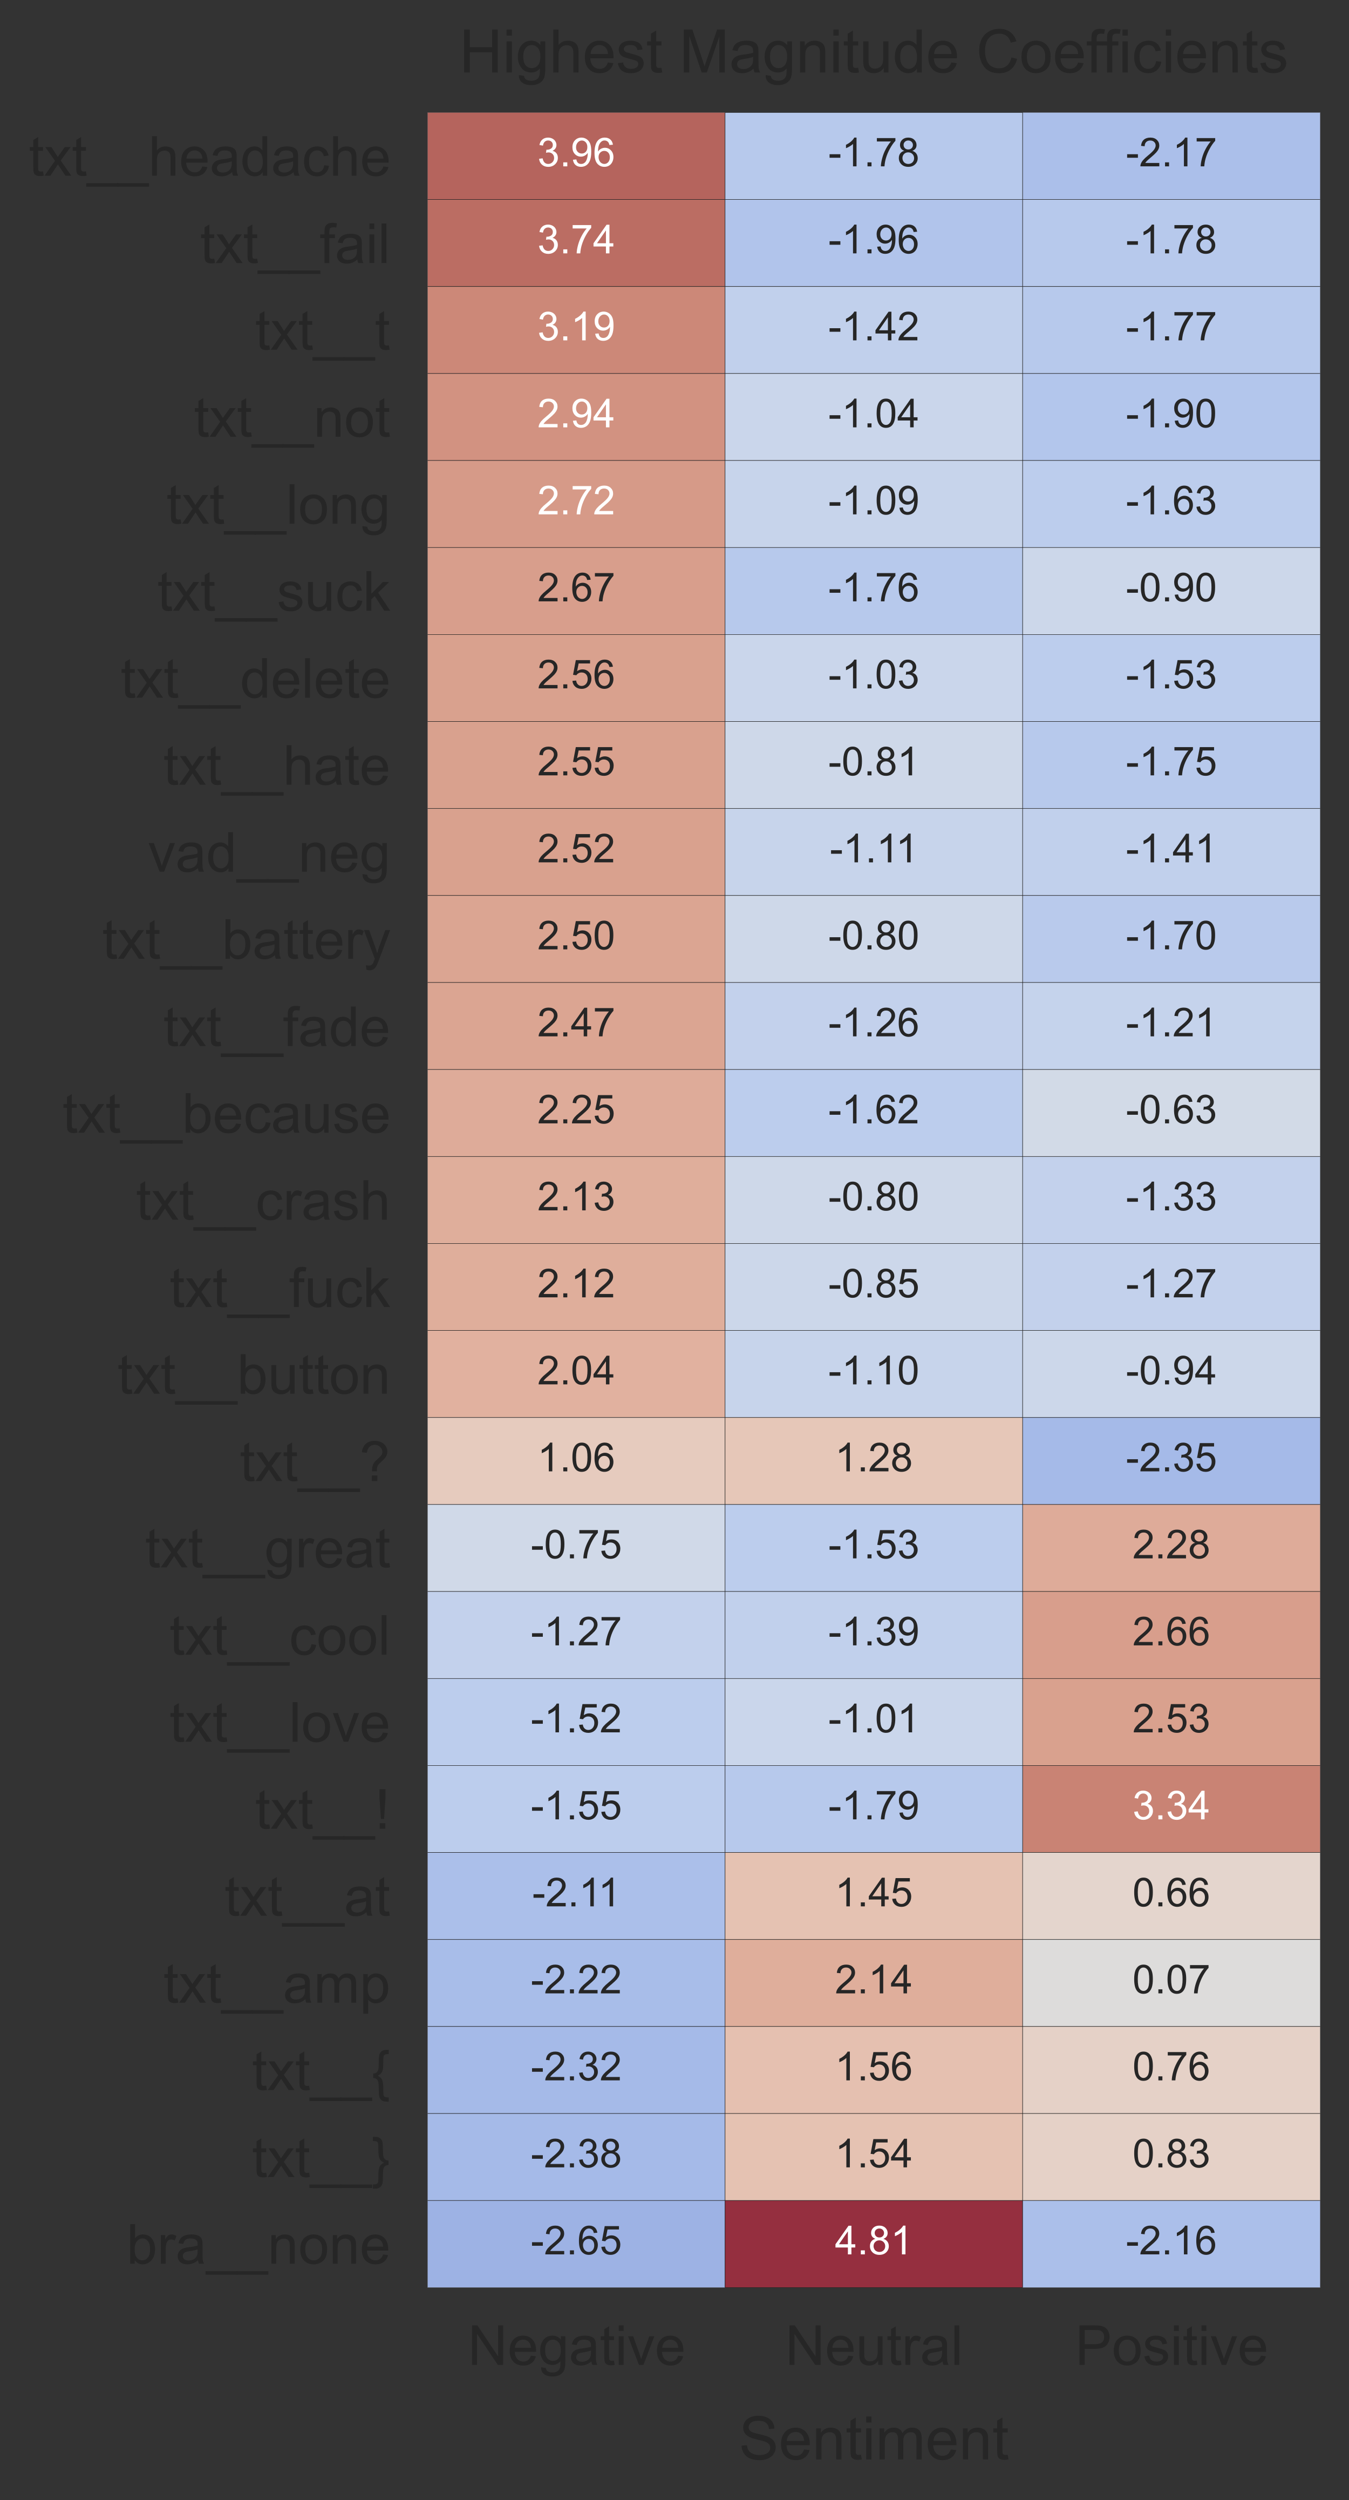 <?xml version="1.0" encoding="utf-8" standalone="no"?>
<!DOCTYPE svg PUBLIC "-//W3C//DTD SVG 1.1//EN"
  "http://www.w3.org/Graphics/SVG/1.1/DTD/svg11.dtd">
<!-- Created with matplotlib (https://matplotlib.org/) -->
<svg height="624.873pt" version="1.1" viewBox="0 0 337.306 624.873" width="337.306pt" xmlns="http://www.w3.org/2000/svg" xmlns:xlink="http://www.w3.org/1999/xlink">
 <rect x="0" y="0" width="337.306" height="624.873" fill="#333333" stroke="none"/>
 <defs>
  <style type="text/css">*{stroke-linecap:butt;stroke-linejoin:round;}</style>
 </defs>
 <g id="figure_1">
  <g id="patch_1">
   <path d="M 0 624.873 
L 337.306 624.873 
L 337.306 0 
L 0 0 
z
" style="fill:none;"/>
  </g>
  <g id="axes_1">
   <g id="patch_2">
    <path d="M 106.906 571.72 
L 330.106 571.72 
L 330.106 28.12 
L 106.906 28.12 
z
" style="fill:#eaeaf2;"/>
   </g>
   <g id="matplotlib.axis_1">
    <g id="xtick_1">
     <g id="text_1">
      <!-- Negative -->
      <g style="fill:#262626;" transform="translate(116.974 591.062)scale(0.138 -0.138)">
       <defs>
        <path d="M 7.625 0 
L 7.625 71.578 
L 17.328 71.578 
L 54.938 15.375 
L 54.938 71.578 
L 64.016 71.578 
L 64.016 0 
L 54.297 0 
L 16.703 56.25 
L 16.703 0 
z
" id="ArialMT-78"/>
        <path d="M 42.094 16.703 
L 51.172 15.578 
Q 49.031 7.625 43.219 3.219 
Q 37.406 -1.172 28.375 -1.172 
Q 17 -1.172 10.328 5.828 
Q 3.656 12.844 3.656 25.484 
Q 3.656 38.578 10.391 45.797 
Q 17.141 53.031 27.875 53.031 
Q 38.281 53.031 44.875 45.953 
Q 51.469 38.875 51.469 26.031 
Q 51.469 25.25 51.422 23.688 
L 12.75 23.688 
Q 13.234 15.141 17.578 10.594 
Q 21.922 6.062 28.422 6.062 
Q 33.25 6.062 36.672 8.594 
Q 40.094 11.141 42.094 16.703 
z
M 13.234 30.906 
L 42.188 30.906 
Q 41.609 37.453 38.875 40.719 
Q 34.672 45.797 27.984 45.797 
Q 21.922 45.797 17.797 41.75 
Q 13.672 37.703 13.234 30.906 
z
" id="ArialMT-101"/>
        <path d="M 4.984 -4.297 
L 13.531 -5.562 
Q 14.062 -9.516 16.5 -11.328 
Q 19.781 -13.766 25.438 -13.766 
Q 31.547 -13.766 34.859 -11.328 
Q 38.188 -8.891 39.359 -4.5 
Q 40.047 -1.812 39.984 6.781 
Q 34.234 0 25.641 0 
Q 14.938 0 9.078 7.719 
Q 3.219 15.438 3.219 26.219 
Q 3.219 33.641 5.906 39.906 
Q 8.594 46.188 13.688 49.609 
Q 18.797 53.031 25.688 53.031 
Q 34.859 53.031 40.828 45.609 
L 40.828 51.859 
L 48.922 51.859 
L 48.922 7.031 
Q 48.922 -5.078 46.453 -10.125 
Q 44 -15.188 38.641 -18.109 
Q 33.297 -21.047 25.484 -21.047 
Q 16.219 -21.047 10.5 -16.875 
Q 4.781 -12.703 4.984 -4.297 
z
M 12.25 26.859 
Q 12.25 16.656 16.297 11.969 
Q 20.359 7.281 26.469 7.281 
Q 32.516 7.281 36.609 11.938 
Q 40.719 16.609 40.719 26.562 
Q 40.719 36.078 36.5 40.906 
Q 32.281 45.75 26.312 45.75 
Q 20.453 45.75 16.344 40.984 
Q 12.25 36.234 12.25 26.859 
z
" id="ArialMT-103"/>
        <path d="M 40.438 6.391 
Q 35.547 2.25 31.031 0.531 
Q 26.516 -1.172 21.344 -1.172 
Q 12.797 -1.172 8.203 3 
Q 3.609 7.172 3.609 13.672 
Q 3.609 17.484 5.344 20.625 
Q 7.078 23.781 9.891 25.688 
Q 12.703 27.594 16.219 28.562 
Q 18.797 29.25 24.031 29.891 
Q 34.672 31.156 39.703 32.906 
Q 39.75 34.719 39.75 35.203 
Q 39.75 40.578 37.25 42.781 
Q 33.891 45.75 27.25 45.75 
Q 21.047 45.75 18.094 43.578 
Q 15.141 41.406 13.719 35.891 
L 5.125 37.062 
Q 6.297 42.578 8.984 45.969 
Q 11.672 49.359 16.75 51.188 
Q 21.828 53.031 28.516 53.031 
Q 35.156 53.031 39.297 51.469 
Q 43.453 49.906 45.406 47.531 
Q 47.359 45.172 48.141 41.547 
Q 48.578 39.312 48.578 33.453 
L 48.578 21.734 
Q 48.578 9.469 49.141 6.219 
Q 49.703 2.984 51.375 0 
L 42.188 0 
Q 40.828 2.734 40.438 6.391 
z
M 39.703 26.031 
Q 34.906 24.078 25.344 22.703 
Q 19.922 21.922 17.672 20.938 
Q 15.438 19.969 14.203 18.094 
Q 12.984 16.219 12.984 13.922 
Q 12.984 10.406 15.641 8.062 
Q 18.312 5.719 23.438 5.719 
Q 28.516 5.719 32.469 7.938 
Q 36.422 10.156 38.281 14.016 
Q 39.703 17 39.703 22.797 
z
" id="ArialMT-97"/>
        <path d="M 25.781 7.859 
L 27.047 0.094 
Q 23.344 -0.688 20.406 -0.688 
Q 15.625 -0.688 12.984 0.828 
Q 10.359 2.344 9.281 4.812 
Q 8.203 7.281 8.203 15.188 
L 8.203 45.016 
L 1.766 45.016 
L 1.766 51.859 
L 8.203 51.859 
L 8.203 64.703 
L 16.938 69.969 
L 16.938 51.859 
L 25.781 51.859 
L 25.781 45.016 
L 16.938 45.016 
L 16.938 14.703 
Q 16.938 10.938 17.406 9.859 
Q 17.875 8.797 18.922 8.156 
Q 19.969 7.516 21.922 7.516 
Q 23.391 7.516 25.781 7.859 
z
" id="ArialMT-116"/>
        <path d="M 6.641 61.469 
L 6.641 71.578 
L 15.438 71.578 
L 15.438 61.469 
z
M 6.641 0 
L 6.641 51.859 
L 15.438 51.859 
L 15.438 0 
z
" id="ArialMT-105"/>
        <path d="M 21 0 
L 1.266 51.859 
L 10.547 51.859 
L 21.688 20.797 
Q 23.484 15.766 25 10.359 
Q 26.172 14.453 28.266 20.219 
L 39.797 51.859 
L 48.828 51.859 
L 29.203 0 
z
" id="ArialMT-118"/>
       </defs>
       <use xlink:href="#ArialMT-78"/>
       <use x="72.217" xlink:href="#ArialMT-101"/>
       <use x="127.832" xlink:href="#ArialMT-103"/>
       <use x="183.447" xlink:href="#ArialMT-97"/>
       <use x="239.062" xlink:href="#ArialMT-116"/>
       <use x="266.846" xlink:href="#ArialMT-105"/>
       <use x="289.062" xlink:href="#ArialMT-118"/>
       <use x="339.062" xlink:href="#ArialMT-101"/>
      </g>
     </g>
    </g>
    <g id="xtick_2">
     <g id="text_2">
      <!-- Neutral -->
      <g style="fill:#262626;" transform="translate(196.345 591.062)scale(0.138 -0.138)">
       <defs>
        <path d="M 40.578 0 
L 40.578 7.625 
Q 34.516 -1.172 24.125 -1.172 
Q 19.531 -1.172 15.547 0.578 
Q 11.578 2.344 9.641 5 
Q 7.719 7.672 6.938 11.531 
Q 6.391 14.109 6.391 19.734 
L 6.391 51.859 
L 15.188 51.859 
L 15.188 23.094 
Q 15.188 16.219 15.719 13.812 
Q 16.547 10.359 19.234 8.375 
Q 21.922 6.391 25.875 6.391 
Q 29.828 6.391 33.297 8.422 
Q 36.766 10.453 38.203 13.938 
Q 39.656 17.438 39.656 24.078 
L 39.656 51.859 
L 48.438 51.859 
L 48.438 0 
z
" id="ArialMT-117"/>
        <path d="M 6.5 0 
L 6.5 51.859 
L 14.406 51.859 
L 14.406 44 
Q 17.438 49.516 20 51.266 
Q 22.562 53.031 25.641 53.031 
Q 30.078 53.031 34.672 50.203 
L 31.641 42.047 
Q 28.422 43.953 25.203 43.953 
Q 22.312 43.953 20.016 42.219 
Q 17.719 40.484 16.75 37.406 
Q 15.281 32.719 15.281 27.156 
L 15.281 0 
z
" id="ArialMT-114"/>
        <path d="M 6.391 0 
L 6.391 71.578 
L 15.188 71.578 
L 15.188 0 
z
" id="ArialMT-108"/>
       </defs>
       <use xlink:href="#ArialMT-78"/>
       <use x="72.217" xlink:href="#ArialMT-101"/>
       <use x="127.832" xlink:href="#ArialMT-117"/>
       <use x="183.447" xlink:href="#ArialMT-116"/>
       <use x="211.23" xlink:href="#ArialMT-114"/>
       <use x="244.531" xlink:href="#ArialMT-97"/>
       <use x="300.146" xlink:href="#ArialMT-108"/>
      </g>
     </g>
    </g>
    <g id="xtick_3">
     <g id="text_3">
      <!-- Positive -->
      <g style="fill:#262626;" transform="translate(268.834 591.062)scale(0.138 -0.138)">
       <defs>
        <path d="M 7.719 0 
L 7.719 71.578 
L 34.719 71.578 
Q 41.844 71.578 45.609 70.906 
Q 50.875 70.016 54.438 67.547 
Q 58.016 65.094 60.188 60.641 
Q 62.359 56.203 62.359 50.875 
Q 62.359 41.75 56.547 35.422 
Q 50.734 29.109 35.547 29.109 
L 17.188 29.109 
L 17.188 0 
z
M 17.188 37.547 
L 35.688 37.547 
Q 44.875 37.547 48.734 40.969 
Q 52.594 44.391 52.594 50.594 
Q 52.594 55.078 50.312 58.266 
Q 48.047 61.469 44.344 62.5 
Q 41.938 63.141 35.5 63.141 
L 17.188 63.141 
z
" id="ArialMT-80"/>
        <path d="M 3.328 25.922 
Q 3.328 40.328 11.328 47.266 
Q 18.016 53.031 27.641 53.031 
Q 38.328 53.031 45.109 46.016 
Q 51.906 39.016 51.906 26.656 
Q 51.906 16.656 48.906 10.906 
Q 45.906 5.172 40.156 2 
Q 34.422 -1.172 27.641 -1.172 
Q 16.75 -1.172 10.031 5.812 
Q 3.328 12.797 3.328 25.922 
z
M 12.359 25.922 
Q 12.359 15.969 16.703 11.016 
Q 21.047 6.062 27.641 6.062 
Q 34.188 6.062 38.531 11.031 
Q 42.875 16.016 42.875 26.219 
Q 42.875 35.844 38.5 40.797 
Q 34.125 45.75 27.641 45.75 
Q 21.047 45.75 16.703 40.812 
Q 12.359 35.891 12.359 25.922 
z
" id="ArialMT-111"/>
        <path d="M 3.078 15.484 
L 11.766 16.844 
Q 12.5 11.625 15.844 8.844 
Q 19.188 6.062 25.203 6.062 
Q 31.25 6.062 34.172 8.516 
Q 37.109 10.984 37.109 14.312 
Q 37.109 17.281 34.516 19 
Q 32.719 20.172 25.531 21.969 
Q 15.875 24.422 12.141 26.203 
Q 8.406 27.984 6.469 31.125 
Q 4.547 34.281 4.547 38.094 
Q 4.547 41.547 6.125 44.5 
Q 7.719 47.469 10.453 49.422 
Q 12.5 50.922 16.031 51.969 
Q 19.578 53.031 23.641 53.031 
Q 29.734 53.031 34.344 51.266 
Q 38.969 49.516 41.156 46.5 
Q 43.359 43.5 44.188 38.484 
L 35.594 37.312 
Q 35.016 41.312 32.203 43.547 
Q 29.391 45.797 24.266 45.797 
Q 18.219 45.797 15.625 43.797 
Q 13.031 41.797 13.031 39.109 
Q 13.031 37.406 14.109 36.031 
Q 15.188 34.625 17.484 33.688 
Q 18.797 33.203 25.25 31.453 
Q 34.578 28.953 38.25 27.359 
Q 41.938 25.781 44.031 22.75 
Q 46.141 19.734 46.141 15.234 
Q 46.141 10.844 43.578 6.953 
Q 41.016 3.078 36.172 0.953 
Q 31.344 -1.172 25.25 -1.172 
Q 15.141 -1.172 9.844 3.031 
Q 4.547 7.234 3.078 15.484 
z
" id="ArialMT-115"/>
       </defs>
       <use xlink:href="#ArialMT-80"/>
       <use x="66.699" xlink:href="#ArialMT-111"/>
       <use x="122.314" xlink:href="#ArialMT-115"/>
       <use x="172.314" xlink:href="#ArialMT-105"/>
       <use x="194.531" xlink:href="#ArialMT-116"/>
       <use x="222.314" xlink:href="#ArialMT-105"/>
       <use x="244.531" xlink:href="#ArialMT-118"/>
       <use x="294.531" xlink:href="#ArialMT-101"/>
      </g>
     </g>
    </g>
    <g id="text_4">
     <!-- Sentiment -->
     <g style="fill:#262626;" transform="translate(184.74 614.692)scale(0.15 -0.15)">
      <defs>
       <path d="M 4.5 23 
L 13.422 23.781 
Q 14.062 18.406 16.375 14.969 
Q 18.703 11.531 23.578 9.406 
Q 28.469 7.281 34.578 7.281 
Q 39.984 7.281 44.141 8.891 
Q 48.297 10.5 50.312 13.297 
Q 52.344 16.109 52.344 19.438 
Q 52.344 22.797 50.391 25.312 
Q 48.438 27.828 43.953 29.547 
Q 41.062 30.672 31.203 33.031 
Q 21.344 35.406 17.391 37.5 
Q 12.25 40.188 9.734 44.156 
Q 7.234 48.141 7.234 53.078 
Q 7.234 58.5 10.297 63.203 
Q 13.375 67.922 19.281 70.359 
Q 25.203 72.797 32.422 72.797 
Q 40.375 72.797 46.453 70.234 
Q 52.547 67.672 55.812 62.688 
Q 59.078 57.719 59.328 51.422 
L 50.25 50.734 
Q 49.516 57.516 45.281 60.984 
Q 41.062 64.453 32.812 64.453 
Q 24.219 64.453 20.281 61.297 
Q 16.359 58.156 16.359 53.719 
Q 16.359 49.859 19.141 47.359 
Q 21.875 44.875 33.422 42.266 
Q 44.969 39.656 49.266 37.703 
Q 55.516 34.812 58.484 30.391 
Q 61.469 25.984 61.469 20.219 
Q 61.469 14.5 58.203 9.438 
Q 54.938 4.391 48.797 1.578 
Q 42.672 -1.219 35.016 -1.219 
Q 25.297 -1.219 18.719 1.609 
Q 12.156 4.438 8.422 10.125 
Q 4.688 15.828 4.5 23 
z
" id="ArialMT-83"/>
       <path d="M 6.594 0 
L 6.594 51.859 
L 14.5 51.859 
L 14.5 44.484 
Q 20.219 53.031 31 53.031 
Q 35.688 53.031 39.625 51.344 
Q 43.562 49.656 45.516 46.922 
Q 47.469 44.188 48.25 40.438 
Q 48.734 37.984 48.734 31.891 
L 48.734 0 
L 39.938 0 
L 39.938 31.547 
Q 39.938 36.922 38.906 39.578 
Q 37.891 42.234 35.281 43.812 
Q 32.672 45.406 29.156 45.406 
Q 23.531 45.406 19.453 41.844 
Q 15.375 38.281 15.375 28.328 
L 15.375 0 
z
" id="ArialMT-110"/>
       <path d="M 6.594 0 
L 6.594 51.859 
L 14.453 51.859 
L 14.453 44.578 
Q 16.891 48.391 20.938 50.703 
Q 25 53.031 30.172 53.031 
Q 35.938 53.031 39.625 50.641 
Q 43.312 48.25 44.828 43.953 
Q 50.984 53.031 60.844 53.031 
Q 68.562 53.031 72.703 48.75 
Q 76.859 44.484 76.859 35.594 
L 76.859 0 
L 68.109 0 
L 68.109 32.672 
Q 68.109 37.938 67.25 40.25 
Q 66.406 42.578 64.156 43.984 
Q 61.922 45.406 58.891 45.406 
Q 53.422 45.406 49.797 41.766 
Q 46.188 38.141 46.188 30.125 
L 46.188 0 
L 37.406 0 
L 37.406 33.688 
Q 37.406 39.547 35.25 42.469 
Q 33.109 45.406 28.219 45.406 
Q 24.516 45.406 21.359 43.453 
Q 18.219 41.5 16.797 37.734 
Q 15.375 33.984 15.375 26.906 
L 15.375 0 
z
" id="ArialMT-109"/>
      </defs>
      <use xlink:href="#ArialMT-83"/>
      <use x="66.699" xlink:href="#ArialMT-101"/>
      <use x="122.314" xlink:href="#ArialMT-110"/>
      <use x="177.93" xlink:href="#ArialMT-116"/>
      <use x="205.713" xlink:href="#ArialMT-105"/>
      <use x="227.93" xlink:href="#ArialMT-109"/>
      <use x="311.23" xlink:href="#ArialMT-101"/>
      <use x="366.846" xlink:href="#ArialMT-110"/>
      <use x="422.461" xlink:href="#ArialMT-116"/>
     </g>
    </g>
   </g>
   <g id="matplotlib.axis_2">
    <g id="ytick_1">
     <g id="text_5">
      <!-- txt__headache -->
      <g style="fill:#262626;" transform="translate(7.2 43.913)scale(0.138 -0.138)">
       <defs>
        <path d="M 0.734 0 
L 19.672 26.953 
L 2.156 51.859 
L 13.141 51.859 
L 21.094 39.703 
Q 23.344 36.234 24.703 33.891 
Q 26.859 37.109 28.656 39.594 
L 37.406 51.859 
L 47.906 51.859 
L 29.984 27.438 
L 49.266 0 
L 38.484 0 
L 27.828 16.109 
L 25 20.453 
L 11.375 0 
z
" id="ArialMT-120"/>
        <path d="M -1.516 -19.875 
L -1.516 -13.531 
L 56.734 -13.531 
L 56.734 -19.875 
z
" id="ArialMT-95"/>
        <path d="M 6.594 0 
L 6.594 71.578 
L 15.375 71.578 
L 15.375 45.906 
Q 21.531 53.031 30.906 53.031 
Q 36.672 53.031 40.922 50.75 
Q 45.172 48.484 47 44.484 
Q 48.828 40.484 48.828 32.859 
L 48.828 0 
L 40.047 0 
L 40.047 32.859 
Q 40.047 39.453 37.188 42.453 
Q 34.328 45.453 29.109 45.453 
Q 25.203 45.453 21.75 43.422 
Q 18.312 41.406 16.844 37.938 
Q 15.375 34.469 15.375 28.375 
L 15.375 0 
z
" id="ArialMT-104"/>
        <path d="M 40.234 0 
L 40.234 6.547 
Q 35.297 -1.172 25.734 -1.172 
Q 19.531 -1.172 14.328 2.25 
Q 9.125 5.672 6.266 11.797 
Q 3.422 17.922 3.422 25.875 
Q 3.422 33.641 6 39.969 
Q 8.594 46.297 13.766 49.656 
Q 18.953 53.031 25.344 53.031 
Q 30.031 53.031 33.688 51.047 
Q 37.359 49.078 39.656 45.906 
L 39.656 71.578 
L 48.391 71.578 
L 48.391 0 
z
M 12.453 25.875 
Q 12.453 15.922 16.641 10.984 
Q 20.844 6.062 26.562 6.062 
Q 32.328 6.062 36.344 10.766 
Q 40.375 15.484 40.375 25.141 
Q 40.375 35.797 36.266 40.766 
Q 32.172 45.75 26.172 45.75 
Q 20.312 45.75 16.375 40.969 
Q 12.453 36.188 12.453 25.875 
z
" id="ArialMT-100"/>
        <path d="M 40.438 19 
L 49.078 17.875 
Q 47.656 8.938 41.812 3.875 
Q 35.984 -1.172 27.484 -1.172 
Q 16.844 -1.172 10.375 5.781 
Q 3.906 12.75 3.906 25.734 
Q 3.906 34.125 6.688 40.422 
Q 9.469 46.734 15.156 49.875 
Q 20.844 53.031 27.547 53.031 
Q 35.984 53.031 41.359 48.75 
Q 46.734 44.484 48.25 36.625 
L 39.703 35.297 
Q 38.484 40.531 35.375 43.156 
Q 32.281 45.797 27.875 45.797 
Q 21.234 45.797 17.078 41.031 
Q 12.938 36.281 12.938 25.984 
Q 12.938 15.531 16.938 10.797 
Q 20.953 6.062 27.391 6.062 
Q 32.562 6.062 36.031 9.234 
Q 39.5 12.406 40.438 19 
z
" id="ArialMT-99"/>
       </defs>
       <use xlink:href="#ArialMT-116"/>
       <use x="27.783" xlink:href="#ArialMT-120"/>
       <use x="77.783" xlink:href="#ArialMT-116"/>
       <use x="105.566" xlink:href="#ArialMT-95"/>
       <use x="161.182" xlink:href="#ArialMT-95"/>
       <use x="216.797" xlink:href="#ArialMT-104"/>
       <use x="272.412" xlink:href="#ArialMT-101"/>
       <use x="328.027" xlink:href="#ArialMT-97"/>
       <use x="383.643" xlink:href="#ArialMT-100"/>
       <use x="439.258" xlink:href="#ArialMT-97"/>
       <use x="494.873" xlink:href="#ArialMT-99"/>
       <use x="544.873" xlink:href="#ArialMT-104"/>
       <use x="600.488" xlink:href="#ArialMT-101"/>
      </g>
     </g>
    </g>
    <g id="ytick_2">
     <g id="text_6">
      <!-- txt__fail -->
      <g style="fill:#262626;" transform="translate(50.023 65.74)scale(0.138 -0.138)">
       <defs>
        <path d="M 8.688 0 
L 8.688 45.016 
L 0.922 45.016 
L 0.922 51.859 
L 8.688 51.859 
L 8.688 57.375 
Q 8.688 62.594 9.625 65.141 
Q 10.891 68.562 14.078 70.672 
Q 17.281 72.797 23.047 72.797 
Q 26.766 72.797 31.25 71.922 
L 29.938 64.266 
Q 27.203 64.75 24.75 64.75 
Q 20.75 64.75 19.094 63.031 
Q 17.438 61.328 17.438 56.641 
L 17.438 51.859 
L 27.547 51.859 
L 27.547 45.016 
L 17.438 45.016 
L 17.438 0 
z
" id="ArialMT-102"/>
       </defs>
       <use xlink:href="#ArialMT-116"/>
       <use x="27.783" xlink:href="#ArialMT-120"/>
       <use x="77.783" xlink:href="#ArialMT-116"/>
       <use x="105.566" xlink:href="#ArialMT-95"/>
       <use x="161.182" xlink:href="#ArialMT-95"/>
       <use x="216.797" xlink:href="#ArialMT-102"/>
       <use x="244.58" xlink:href="#ArialMT-97"/>
       <use x="300.195" xlink:href="#ArialMT-105"/>
       <use x="322.412" xlink:href="#ArialMT-108"/>
      </g>
     </g>
    </g>
    <g id="ytick_3">
     <g id="text_7">
      <!-- txt__t -->
      <g style="fill:#262626;" transform="translate(63.779 87.401)scale(0.138 -0.138)">
       <use xlink:href="#ArialMT-116"/>
       <use x="27.783" xlink:href="#ArialMT-120"/>
       <use x="77.783" xlink:href="#ArialMT-116"/>
       <use x="105.566" xlink:href="#ArialMT-95"/>
       <use x="161.182" xlink:href="#ArialMT-95"/>
       <use x="216.797" xlink:href="#ArialMT-116"/>
      </g>
     </g>
    </g>
    <g id="ytick_4">
     <g id="text_8">
      <!-- txt__not -->
      <g style="fill:#262626;" transform="translate(48.487 109.145)scale(0.138 -0.138)">
       <use xlink:href="#ArialMT-116"/>
       <use x="27.783" xlink:href="#ArialMT-120"/>
       <use x="77.783" xlink:href="#ArialMT-116"/>
       <use x="105.566" xlink:href="#ArialMT-95"/>
       <use x="161.182" xlink:href="#ArialMT-95"/>
       <use x="216.797" xlink:href="#ArialMT-110"/>
       <use x="272.412" xlink:href="#ArialMT-111"/>
       <use x="328.027" xlink:href="#ArialMT-116"/>
      </g>
     </g>
    </g>
    <g id="ytick_5">
     <g id="text_9">
      <!-- txt__long -->
      <g style="fill:#262626;" transform="translate(41.605 130.889)scale(0.138 -0.138)">
       <use xlink:href="#ArialMT-116"/>
       <use x="27.783" xlink:href="#ArialMT-120"/>
       <use x="77.783" xlink:href="#ArialMT-116"/>
       <use x="105.566" xlink:href="#ArialMT-95"/>
       <use x="161.182" xlink:href="#ArialMT-95"/>
       <use x="216.797" xlink:href="#ArialMT-108"/>
       <use x="239.014" xlink:href="#ArialMT-111"/>
       <use x="294.629" xlink:href="#ArialMT-110"/>
       <use x="350.244" xlink:href="#ArialMT-103"/>
      </g>
     </g>
    </g>
    <g id="ytick_6">
     <g id="text_10">
      <!-- txt__suck -->
      <g style="fill:#262626;" transform="translate(39.328 152.633)scale(0.138 -0.138)">
       <defs>
        <path d="M 6.641 0 
L 6.641 71.578 
L 15.438 71.578 
L 15.438 30.766 
L 36.234 51.859 
L 47.609 51.859 
L 27.781 32.625 
L 49.609 0 
L 38.766 0 
L 21.625 26.516 
L 15.438 20.562 
L 15.438 0 
z
" id="ArialMT-107"/>
       </defs>
       <use xlink:href="#ArialMT-116"/>
       <use x="27.783" xlink:href="#ArialMT-120"/>
       <use x="77.783" xlink:href="#ArialMT-116"/>
       <use x="105.566" xlink:href="#ArialMT-95"/>
       <use x="161.182" xlink:href="#ArialMT-95"/>
       <use x="216.797" xlink:href="#ArialMT-115"/>
       <use x="266.797" xlink:href="#ArialMT-117"/>
       <use x="322.412" xlink:href="#ArialMT-99"/>
       <use x="372.412" xlink:href="#ArialMT-107"/>
      </g>
     </g>
    </g>
    <g id="ytick_7">
     <g id="text_11">
      <!-- txt__delete -->
      <g style="fill:#262626;" transform="translate(30.139 174.377)scale(0.138 -0.138)">
       <use xlink:href="#ArialMT-116"/>
       <use x="27.783" xlink:href="#ArialMT-120"/>
       <use x="77.783" xlink:href="#ArialMT-116"/>
       <use x="105.566" xlink:href="#ArialMT-95"/>
       <use x="161.182" xlink:href="#ArialMT-95"/>
       <use x="216.797" xlink:href="#ArialMT-100"/>
       <use x="272.412" xlink:href="#ArialMT-101"/>
       <use x="328.027" xlink:href="#ArialMT-108"/>
       <use x="350.244" xlink:href="#ArialMT-101"/>
       <use x="405.859" xlink:href="#ArialMT-116"/>
       <use x="433.643" xlink:href="#ArialMT-101"/>
      </g>
     </g>
    </g>
    <g id="ytick_8">
     <g id="text_12">
      <!-- txt__hate -->
      <g style="fill:#262626;" transform="translate(40.84 196.121)scale(0.138 -0.138)">
       <use xlink:href="#ArialMT-116"/>
       <use x="27.783" xlink:href="#ArialMT-120"/>
       <use x="77.783" xlink:href="#ArialMT-116"/>
       <use x="105.566" xlink:href="#ArialMT-95"/>
       <use x="161.182" xlink:href="#ArialMT-95"/>
       <use x="216.797" xlink:href="#ArialMT-104"/>
       <use x="272.412" xlink:href="#ArialMT-97"/>
       <use x="328.027" xlink:href="#ArialMT-116"/>
       <use x="355.811" xlink:href="#ArialMT-101"/>
      </g>
     </g>
    </g>
    <g id="ytick_9">
     <g id="text_13">
      <!-- vad__neg -->
      <g style="fill:#262626;" transform="translate(37.007 217.865)scale(0.138 -0.138)">
       <use xlink:href="#ArialMT-118"/>
       <use x="50" xlink:href="#ArialMT-97"/>
       <use x="105.615" xlink:href="#ArialMT-100"/>
       <use x="161.23" xlink:href="#ArialMT-95"/>
       <use x="216.846" xlink:href="#ArialMT-95"/>
       <use x="272.461" xlink:href="#ArialMT-110"/>
       <use x="328.076" xlink:href="#ArialMT-101"/>
       <use x="383.691" xlink:href="#ArialMT-103"/>
      </g>
     </g>
    </g>
    <g id="ytick_10">
     <g id="text_14">
      <!-- txt__battery -->
      <g style="fill:#262626;" transform="translate(25.567 239.609)scale(0.138 -0.138)">
       <defs>
        <path d="M 14.703 0 
L 6.547 0 
L 6.547 71.578 
L 15.328 71.578 
L 15.328 46.047 
Q 20.906 53.031 29.547 53.031 
Q 34.328 53.031 38.594 51.094 
Q 42.875 49.172 45.625 45.672 
Q 48.391 42.188 49.953 37.25 
Q 51.516 32.328 51.516 26.703 
Q 51.516 13.375 44.922 6.094 
Q 38.328 -1.172 29.109 -1.172 
Q 19.922 -1.172 14.703 6.5 
z
M 14.594 26.312 
Q 14.594 17 17.141 12.844 
Q 21.297 6.062 28.375 6.062 
Q 34.125 6.062 38.328 11.062 
Q 42.531 16.062 42.531 25.984 
Q 42.531 36.141 38.5 40.969 
Q 34.469 45.797 28.766 45.797 
Q 23 45.797 18.797 40.797 
Q 14.594 35.797 14.594 26.312 
z
" id="ArialMT-98"/>
        <path d="M 6.203 -19.969 
L 5.219 -11.719 
Q 8.109 -12.5 10.25 -12.5 
Q 13.188 -12.5 14.938 -11.516 
Q 16.703 -10.547 17.828 -8.797 
Q 18.656 -7.469 20.516 -2.25 
Q 20.75 -1.516 21.297 -0.094 
L 1.609 51.859 
L 11.078 51.859 
L 21.875 21.828 
Q 23.969 16.109 25.641 9.812 
Q 27.156 15.875 29.25 21.625 
L 40.328 51.859 
L 49.125 51.859 
L 29.391 -0.875 
Q 26.219 -9.422 24.469 -12.641 
Q 22.125 -17 19.094 -19.016 
Q 16.062 -21.047 11.859 -21.047 
Q 9.328 -21.047 6.203 -19.969 
z
" id="ArialMT-121"/>
       </defs>
       <use xlink:href="#ArialMT-116"/>
       <use x="27.783" xlink:href="#ArialMT-120"/>
       <use x="77.783" xlink:href="#ArialMT-116"/>
       <use x="105.566" xlink:href="#ArialMT-95"/>
       <use x="161.182" xlink:href="#ArialMT-95"/>
       <use x="216.797" xlink:href="#ArialMT-98"/>
       <use x="272.412" xlink:href="#ArialMT-97"/>
       <use x="328.027" xlink:href="#ArialMT-116"/>
       <use x="355.811" xlink:href="#ArialMT-116"/>
       <use x="383.594" xlink:href="#ArialMT-101"/>
       <use x="439.209" xlink:href="#ArialMT-114"/>
       <use x="472.51" xlink:href="#ArialMT-121"/>
      </g>
     </g>
    </g>
    <g id="ytick_11">
     <g id="text_15">
      <!-- txt__fade -->
      <g style="fill:#262626;" transform="translate(40.84 261.436)scale(0.138 -0.138)">
       <use xlink:href="#ArialMT-116"/>
       <use x="27.783" xlink:href="#ArialMT-120"/>
       <use x="77.783" xlink:href="#ArialMT-116"/>
       <use x="105.566" xlink:href="#ArialMT-95"/>
       <use x="161.182" xlink:href="#ArialMT-95"/>
       <use x="216.797" xlink:href="#ArialMT-102"/>
       <use x="244.58" xlink:href="#ArialMT-97"/>
       <use x="300.195" xlink:href="#ArialMT-100"/>
       <use x="355.811" xlink:href="#ArialMT-101"/>
      </g>
     </g>
    </g>
    <g id="ytick_12">
     <g id="text_16">
      <!-- txt__because -->
      <g style="fill:#262626;" transform="translate(15.618 283.097)scale(0.138 -0.138)">
       <use xlink:href="#ArialMT-116"/>
       <use x="27.783" xlink:href="#ArialMT-120"/>
       <use x="77.783" xlink:href="#ArialMT-116"/>
       <use x="105.566" xlink:href="#ArialMT-95"/>
       <use x="161.182" xlink:href="#ArialMT-95"/>
       <use x="216.797" xlink:href="#ArialMT-98"/>
       <use x="272.412" xlink:href="#ArialMT-101"/>
       <use x="328.027" xlink:href="#ArialMT-99"/>
       <use x="378.027" xlink:href="#ArialMT-97"/>
       <use x="433.643" xlink:href="#ArialMT-117"/>
       <use x="489.258" xlink:href="#ArialMT-115"/>
       <use x="539.258" xlink:href="#ArialMT-101"/>
      </g>
     </g>
    </g>
    <g id="ytick_13">
     <g id="text_17">
      <!-- txt__crash -->
      <g style="fill:#262626;" transform="translate(33.978 304.841)scale(0.138 -0.138)">
       <use xlink:href="#ArialMT-116"/>
       <use x="27.783" xlink:href="#ArialMT-120"/>
       <use x="77.783" xlink:href="#ArialMT-116"/>
       <use x="105.566" xlink:href="#ArialMT-95"/>
       <use x="161.182" xlink:href="#ArialMT-95"/>
       <use x="216.797" xlink:href="#ArialMT-99"/>
       <use x="266.797" xlink:href="#ArialMT-114"/>
       <use x="300.098" xlink:href="#ArialMT-97"/>
       <use x="355.713" xlink:href="#ArialMT-115"/>
       <use x="405.713" xlink:href="#ArialMT-104"/>
      </g>
     </g>
    </g>
    <g id="ytick_14">
     <g id="text_18">
      <!-- txt__fuck -->
      <g style="fill:#262626;" transform="translate(42.383 326.668)scale(0.138 -0.138)">
       <use xlink:href="#ArialMT-116"/>
       <use x="27.783" xlink:href="#ArialMT-120"/>
       <use x="77.783" xlink:href="#ArialMT-116"/>
       <use x="105.566" xlink:href="#ArialMT-95"/>
       <use x="161.182" xlink:href="#ArialMT-95"/>
       <use x="216.797" xlink:href="#ArialMT-102"/>
       <use x="244.58" xlink:href="#ArialMT-117"/>
       <use x="300.195" xlink:href="#ArialMT-99"/>
       <use x="350.195" xlink:href="#ArialMT-107"/>
      </g>
     </g>
    </g>
    <g id="ytick_15">
     <g id="text_19">
      <!-- txt__button -->
      <g style="fill:#262626;" transform="translate(29.374 348.329)scale(0.138 -0.138)">
       <use xlink:href="#ArialMT-116"/>
       <use x="27.783" xlink:href="#ArialMT-120"/>
       <use x="77.783" xlink:href="#ArialMT-116"/>
       <use x="105.566" xlink:href="#ArialMT-95"/>
       <use x="161.182" xlink:href="#ArialMT-95"/>
       <use x="216.797" xlink:href="#ArialMT-98"/>
       <use x="272.412" xlink:href="#ArialMT-117"/>
       <use x="328.027" xlink:href="#ArialMT-116"/>
       <use x="355.811" xlink:href="#ArialMT-116"/>
       <use x="383.594" xlink:href="#ArialMT-111"/>
       <use x="439.209" xlink:href="#ArialMT-110"/>
      </g>
     </g>
    </g>
    <g id="ytick_16">
     <g id="text_20">
      <!-- txt__? -->
      <g style="fill:#262626;" transform="translate(59.953 370.156)scale(0.138 -0.138)">
       <defs>
        <path d="M 23.047 17.625 
Q 23 19.391 23 20.266 
Q 23 25.438 24.469 29.203 
Q 25.531 32.031 27.938 34.906 
Q 29.688 37.016 34.25 41.031 
Q 38.812 45.062 40.172 47.453 
Q 41.547 49.859 41.547 52.688 
Q 41.547 57.812 37.547 61.688 
Q 33.547 65.578 27.734 65.578 
Q 22.125 65.578 18.359 62.062 
Q 14.594 58.547 13.422 51.078 
L 4.391 52.156 
Q 5.609 62.156 11.641 67.469 
Q 17.672 72.797 27.594 72.797 
Q 38.094 72.797 44.344 67.078 
Q 50.594 61.375 50.594 53.266 
Q 50.594 48.578 48.391 44.625 
Q 46.188 40.672 39.797 35.016 
Q 35.5 31.203 34.172 29.391 
Q 32.859 27.594 32.219 25.25 
Q 31.594 22.906 31.5 17.625 
z
M 22.516 0 
L 22.516 10.016 
L 32.516 10.016 
L 32.516 0 
z
" id="ArialMT-63"/>
       </defs>
       <use xlink:href="#ArialMT-116"/>
       <use x="27.783" xlink:href="#ArialMT-120"/>
       <use x="77.783" xlink:href="#ArialMT-116"/>
       <use x="105.566" xlink:href="#ArialMT-95"/>
       <use x="161.182" xlink:href="#ArialMT-95"/>
       <use x="216.797" xlink:href="#ArialMT-63"/>
      </g>
     </g>
    </g>
    <g id="ytick_17">
     <g id="text_21">
      <!-- txt__great -->
      <g style="fill:#262626;" transform="translate(36.262 391.736)scale(0.138 -0.138)">
       <use xlink:href="#ArialMT-116"/>
       <use x="27.783" xlink:href="#ArialMT-120"/>
       <use x="77.783" xlink:href="#ArialMT-116"/>
       <use x="105.566" xlink:href="#ArialMT-95"/>
       <use x="161.182" xlink:href="#ArialMT-95"/>
       <use x="216.797" xlink:href="#ArialMT-103"/>
       <use x="272.412" xlink:href="#ArialMT-114"/>
       <use x="305.713" xlink:href="#ArialMT-101"/>
       <use x="361.328" xlink:href="#ArialMT-97"/>
       <use x="416.943" xlink:href="#ArialMT-116"/>
      </g>
     </g>
    </g>
    <g id="ytick_18">
     <g id="text_22">
      <!-- txt__cool -->
      <g style="fill:#262626;" transform="translate(42.376 413.561)scale(0.138 -0.138)">
       <use xlink:href="#ArialMT-116"/>
       <use x="27.783" xlink:href="#ArialMT-120"/>
       <use x="77.783" xlink:href="#ArialMT-116"/>
       <use x="105.566" xlink:href="#ArialMT-95"/>
       <use x="161.182" xlink:href="#ArialMT-95"/>
       <use x="216.797" xlink:href="#ArialMT-99"/>
       <use x="266.797" xlink:href="#ArialMT-111"/>
       <use x="322.412" xlink:href="#ArialMT-111"/>
       <use x="378.027" xlink:href="#ArialMT-108"/>
      </g>
     </g>
    </g>
    <g id="ytick_19">
     <g id="text_23">
      <!-- txt__love -->
      <g style="fill:#262626;" transform="translate(42.376 435.305)scale(0.138 -0.138)">
       <use xlink:href="#ArialMT-116"/>
       <use x="27.783" xlink:href="#ArialMT-120"/>
       <use x="77.783" xlink:href="#ArialMT-116"/>
       <use x="105.566" xlink:href="#ArialMT-95"/>
       <use x="161.182" xlink:href="#ArialMT-95"/>
       <use x="216.797" xlink:href="#ArialMT-108"/>
       <use x="239.014" xlink:href="#ArialMT-111"/>
       <use x="294.629" xlink:href="#ArialMT-118"/>
       <use x="344.629" xlink:href="#ArialMT-101"/>
      </g>
     </g>
    </g>
    <g id="ytick_20">
     <g id="text_24">
      <!-- txt__! -->
      <g style="fill:#262626;" transform="translate(63.779 457.049)scale(0.138 -0.138)">
       <defs>
        <path d="M 11.281 17.781 
L 8.594 55.719 
L 8.594 71.578 
L 19.484 71.578 
L 19.484 55.719 
L 16.938 17.781 
z
M 8.984 0 
L 8.984 10.016 
L 19.094 10.016 
L 19.094 0 
z
" id="ArialMT-33"/>
       </defs>
       <use xlink:href="#ArialMT-116"/>
       <use x="27.783" xlink:href="#ArialMT-120"/>
       <use x="77.783" xlink:href="#ArialMT-116"/>
       <use x="105.566" xlink:href="#ArialMT-95"/>
       <use x="161.182" xlink:href="#ArialMT-95"/>
       <use x="216.797" xlink:href="#ArialMT-33"/>
      </g>
     </g>
    </g>
    <g id="ytick_21">
     <g id="text_25">
      <!-- txt__at -->
      <g style="fill:#262626;" transform="translate(56.133 478.793)scale(0.138 -0.138)">
       <use xlink:href="#ArialMT-116"/>
       <use x="27.783" xlink:href="#ArialMT-120"/>
       <use x="77.783" xlink:href="#ArialMT-116"/>
       <use x="105.566" xlink:href="#ArialMT-95"/>
       <use x="161.182" xlink:href="#ArialMT-95"/>
       <use x="216.797" xlink:href="#ArialMT-97"/>
       <use x="272.412" xlink:href="#ArialMT-116"/>
      </g>
     </g>
    </g>
    <g id="ytick_22">
     <g id="text_26">
      <!-- txt__amp -->
      <g style="fill:#262626;" transform="translate(40.853 500.537)scale(0.138 -0.138)">
       <defs>
        <path d="M 6.594 -19.875 
L 6.594 51.859 
L 14.594 51.859 
L 14.594 45.125 
Q 17.438 49.078 21 51.047 
Q 24.562 53.031 29.641 53.031 
Q 36.281 53.031 41.359 49.609 
Q 46.438 46.188 49.016 39.953 
Q 51.609 33.734 51.609 26.312 
Q 51.609 18.359 48.75 11.984 
Q 45.906 5.609 40.453 2.219 
Q 35.016 -1.172 29 -1.172 
Q 24.609 -1.172 21.109 0.688 
Q 17.625 2.547 15.375 5.375 
L 15.375 -19.875 
z
M 14.547 25.641 
Q 14.547 15.625 18.594 10.844 
Q 22.656 6.062 28.422 6.062 
Q 34.281 6.062 38.453 11.016 
Q 42.625 15.969 42.625 26.375 
Q 42.625 36.281 38.547 41.203 
Q 34.469 46.141 28.812 46.141 
Q 23.188 46.141 18.859 40.891 
Q 14.547 35.641 14.547 25.641 
z
" id="ArialMT-112"/>
       </defs>
       <use xlink:href="#ArialMT-116"/>
       <use x="27.783" xlink:href="#ArialMT-120"/>
       <use x="77.783" xlink:href="#ArialMT-116"/>
       <use x="105.566" xlink:href="#ArialMT-95"/>
       <use x="161.182" xlink:href="#ArialMT-95"/>
       <use x="216.797" xlink:href="#ArialMT-97"/>
       <use x="272.412" xlink:href="#ArialMT-109"/>
       <use x="355.713" xlink:href="#ArialMT-112"/>
      </g>
     </g>
    </g>
    <g id="ytick_23">
     <g id="text_27">
      <!-- txt__{ -->
      <g style="fill:#262626;" transform="translate(63.006 522.364)scale(0.138 -0.138)">
       <defs>
        <path d="M 2.781 29.891 
Q 6.547 29.984 8.906 31.906 
Q 11.281 33.844 12.062 37.203 
Q 12.844 40.578 12.891 48.734 
Q 12.938 56.891 13.188 59.469 
Q 13.625 63.578 14.812 66.062 
Q 16.016 68.562 17.766 70.047 
Q 19.531 71.531 22.266 72.312 
Q 24.125 72.797 28.328 72.797 
L 31.062 72.797 
L 31.062 65.141 
L 29.547 65.141 
Q 24.469 65.141 22.797 63.297 
Q 21.141 61.469 21.141 55.125 
Q 21.141 42.328 20.609 38.969 
Q 19.734 33.734 17.609 30.906 
Q 15.484 28.078 10.938 25.875 
Q 16.312 23.641 18.719 19.016 
Q 21.141 14.406 21.141 3.906 
Q 21.141 -5.609 21.344 -7.422 
Q 21.734 -10.75 23.312 -12.062 
Q 24.906 -13.375 29.547 -13.375 
L 31.062 -13.375 
L 31.062 -21.047 
L 28.328 -21.047 
Q 23.531 -21.047 21.391 -20.266 
Q 18.266 -19.141 16.203 -16.625 
Q 14.156 -14.109 13.547 -10.25 
Q 12.938 -6.391 12.891 2.391 
Q 12.844 11.188 12.062 14.547 
Q 11.281 17.922 8.906 19.875 
Q 6.547 21.828 2.781 21.922 
z
" id="ArialMT-123"/>
       </defs>
       <use xlink:href="#ArialMT-116"/>
       <use x="27.783" xlink:href="#ArialMT-120"/>
       <use x="77.783" xlink:href="#ArialMT-116"/>
       <use x="105.566" xlink:href="#ArialMT-95"/>
       <use x="161.182" xlink:href="#ArialMT-95"/>
       <use x="216.797" xlink:href="#ArialMT-123"/>
      </g>
     </g>
    </g>
    <g id="ytick_24">
     <g id="text_28">
      <!-- txt__} -->
      <g style="fill:#262626;" transform="translate(63.006 544.108)scale(0.138 -0.138)">
       <defs>
        <path d="M 30.562 29.891 
L 30.562 21.922 
Q 26.812 21.828 24.438 19.875 
Q 22.078 17.922 21.297 14.578 
Q 20.516 11.234 20.453 3.078 
Q 20.406 -5.078 20.172 -7.672 
Q 19.734 -11.812 18.531 -14.281 
Q 17.328 -16.75 15.562 -18.234 
Q 13.812 -19.734 11.078 -20.516 
Q 9.234 -21.047 5.031 -21.047 
L 2.297 -21.047 
L 2.297 -13.375 
L 3.812 -13.375 
Q 8.891 -13.375 10.547 -11.547 
Q 12.203 -9.719 12.203 -3.328 
Q 12.203 8.891 12.641 12.156 
Q 13.422 17.578 15.766 20.828 
Q 18.109 24.078 22.406 25.875 
Q 16.797 28.562 14.5 32.984 
Q 12.203 37.406 12.203 47.906 
Q 12.203 57.422 11.969 59.281 
Q 11.625 62.547 10.031 63.844 
Q 8.453 65.141 3.812 65.141 
L 2.297 65.141 
L 2.297 72.797 
L 5.031 72.797 
Q 9.812 72.797 11.969 72.016 
Q 15.094 70.953 17.141 68.406 
Q 19.188 65.875 19.797 62.016 
Q 20.406 58.156 20.453 49.359 
Q 20.516 40.578 21.297 37.234 
Q 22.078 33.891 24.438 31.938 
Q 26.812 29.984 30.562 29.891 
z
" id="ArialMT-125"/>
       </defs>
       <use xlink:href="#ArialMT-116"/>
       <use x="27.783" xlink:href="#ArialMT-120"/>
       <use x="77.783" xlink:href="#ArialMT-116"/>
       <use x="105.566" xlink:href="#ArialMT-95"/>
       <use x="161.182" xlink:href="#ArialMT-95"/>
       <use x="216.797" xlink:href="#ArialMT-125"/>
      </g>
     </g>
    </g>
    <g id="ytick_25">
     <g id="text_29">
      <!-- bra__none -->
      <g style="fill:#262626;" transform="translate(31.658 565.769)scale(0.138 -0.138)">
       <use xlink:href="#ArialMT-98"/>
       <use x="55.615" xlink:href="#ArialMT-114"/>
       <use x="88.916" xlink:href="#ArialMT-97"/>
       <use x="144.531" xlink:href="#ArialMT-95"/>
       <use x="200.146" xlink:href="#ArialMT-95"/>
       <use x="255.762" xlink:href="#ArialMT-110"/>
       <use x="311.377" xlink:href="#ArialMT-111"/>
       <use x="366.992" xlink:href="#ArialMT-110"/>
       <use x="422.607" xlink:href="#ArialMT-101"/>
      </g>
     </g>
    </g>
   </g>
   <g id="QuadMesh_1">
    <path clip-path="url(#pa69cbd80f2)" d="M 106.906 28.12 
L 181.306 28.12 
L 181.306 49.864 
L 106.906 49.864 
L 106.906 28.12 
" style="fill:#b5645d;stroke:#1a1a1a;stroke-width:0.1;"/>
    <path clip-path="url(#pa69cbd80f2)" d="M 181.306 28.12 
L 255.706 28.12 
L 255.706 49.864 
L 181.306 49.864 
L 181.306 28.12 
" style="fill:#b7c9ec;stroke:#1a1a1a;stroke-width:0.1;"/>
    <path clip-path="url(#pa69cbd80f2)" d="M 255.706 28.12 
L 330.106 28.12 
L 330.106 49.864 
L 255.706 49.864 
L 255.706 28.12 
" style="fill:#abbfea;stroke:#1a1a1a;stroke-width:0.1;"/>
    <path clip-path="url(#pa69cbd80f2)" d="M 106.906 49.864 
L 181.306 49.864 
L 181.306 71.608 
L 106.906 71.608 
L 106.906 49.864 
" style="fill:#bb6d63;stroke:#1a1a1a;stroke-width:0.1;"/>
    <path clip-path="url(#pa69cbd80f2)" d="M 181.306 49.864 
L 255.706 49.864 
L 255.706 71.608 
L 181.306 71.608 
L 181.306 49.864 
" style="fill:#b1c4eb;stroke:#1a1a1a;stroke-width:0.1;"/>
    <path clip-path="url(#pa69cbd80f2)" d="M 255.706 49.864 
L 330.106 49.864 
L 330.106 71.608 
L 255.706 71.608 
L 255.706 49.864 
" style="fill:#b7c9ec;stroke:#1a1a1a;stroke-width:0.1;"/>
    <path clip-path="url(#pa69cbd80f2)" d="M 106.906 71.608 
L 181.306 71.608 
L 181.306 93.352 
L 106.906 93.352 
L 106.906 71.608 
" style="fill:#cc8878;stroke:#1a1a1a;stroke-width:0.1;"/>
    <path clip-path="url(#pa69cbd80f2)" d="M 181.306 71.608 
L 255.706 71.608 
L 255.706 93.352 
L 181.306 93.352 
L 181.306 71.608 
" style="fill:#c1d0ec;stroke:#1a1a1a;stroke-width:0.1;"/>
    <path clip-path="url(#pa69cbd80f2)" d="M 255.706 71.608 
L 330.106 71.608 
L 330.106 93.352 
L 255.706 93.352 
L 255.706 71.608 
" style="fill:#b7c9ec;stroke:#1a1a1a;stroke-width:0.1;"/>
    <path clip-path="url(#pa69cbd80f2)" d="M 106.906 93.352 
L 181.306 93.352 
L 181.306 115.096 
L 106.906 115.096 
L 106.906 93.352 
" style="fill:#d29281;stroke:#1a1a1a;stroke-width:0.1;"/>
    <path clip-path="url(#pa69cbd80f2)" d="M 181.306 93.352 
L 255.706 93.352 
L 255.706 115.096 
L 181.306 115.096 
L 181.306 93.352 
" style="fill:#cad6eb;stroke:#1a1a1a;stroke-width:0.1;"/>
    <path clip-path="url(#pa69cbd80f2)" d="M 255.706 93.352 
L 330.106 93.352 
L 330.106 115.096 
L 255.706 115.096 
L 255.706 93.352 
" style="fill:#b3c6ec;stroke:#1a1a1a;stroke-width:0.1;"/>
    <path clip-path="url(#pa69cbd80f2)" d="M 106.906 115.096 
L 181.306 115.096 
L 181.306 136.84 
L 106.906 136.84 
L 106.906 115.096 
" style="fill:#d69a88;stroke:#1a1a1a;stroke-width:0.1;"/>
    <path clip-path="url(#pa69cbd80f2)" d="M 181.306 115.096 
L 255.706 115.096 
L 255.706 136.84 
L 181.306 136.84 
L 181.306 115.096 
" style="fill:#c7d4eb;stroke:#1a1a1a;stroke-width:0.1;"/>
    <path clip-path="url(#pa69cbd80f2)" d="M 255.706 115.096 
L 330.106 115.096 
L 330.106 136.84 
L 255.706 136.84 
L 255.706 115.096 
" style="fill:#bccded;stroke:#1a1a1a;stroke-width:0.1;"/>
    <path clip-path="url(#pa69cbd80f2)" d="M 106.906 136.84 
L 181.306 136.84 
L 181.306 158.584 
L 106.906 158.584 
L 106.906 136.84 
" style="fill:#d89e8c;stroke:#1a1a1a;stroke-width:0.1;"/>
    <path clip-path="url(#pa69cbd80f2)" d="M 181.306 136.84 
L 255.706 136.84 
L 255.706 158.584 
L 181.306 158.584 
L 181.306 136.84 
" style="fill:#b7c9ec;stroke:#1a1a1a;stroke-width:0.1;"/>
    <path clip-path="url(#pa69cbd80f2)" d="M 255.706 136.84 
L 330.106 136.84 
L 330.106 158.584 
L 255.706 158.584 
L 255.706 136.84 
" style="fill:#ccd7ea;stroke:#1a1a1a;stroke-width:0.1;"/>
    <path clip-path="url(#pa69cbd80f2)" d="M 106.906 158.584 
L 181.306 158.584 
L 181.306 180.328 
L 106.906 180.328 
L 106.906 158.584 
" style="fill:#d9a18e;stroke:#1a1a1a;stroke-width:0.1;"/>
    <path clip-path="url(#pa69cbd80f2)" d="M 181.306 158.584 
L 255.706 158.584 
L 255.706 180.328 
L 181.306 180.328 
L 181.306 158.584 
" style="fill:#cad6eb;stroke:#1a1a1a;stroke-width:0.1;"/>
    <path clip-path="url(#pa69cbd80f2)" d="M 255.706 158.584 
L 330.106 158.584 
L 330.106 180.328 
L 255.706 180.328 
L 255.706 158.584 
" style="fill:#bccded;stroke:#1a1a1a;stroke-width:0.1;"/>
    <path clip-path="url(#pa69cbd80f2)" d="M 106.906 180.328 
L 181.306 180.328 
L 181.306 202.072 
L 106.906 202.072 
L 106.906 180.328 
" style="fill:#d9a18e;stroke:#1a1a1a;stroke-width:0.1;"/>
    <path clip-path="url(#pa69cbd80f2)" d="M 181.306 180.328 
L 255.706 180.328 
L 255.706 202.072 
L 181.306 202.072 
L 181.306 180.328 
" style="fill:#ced8e9;stroke:#1a1a1a;stroke-width:0.1;"/>
    <path clip-path="url(#pa69cbd80f2)" d="M 255.706 180.328 
L 330.106 180.328 
L 330.106 202.072 
L 255.706 202.072 
L 255.706 180.328 
" style="fill:#b7c9ec;stroke:#1a1a1a;stroke-width:0.1;"/>
    <path clip-path="url(#pa69cbd80f2)" d="M 106.906 202.072 
L 181.306 202.072 
L 181.306 223.816 
L 106.906 223.816 
L 106.906 202.072 
" style="fill:#d9a18e;stroke:#1a1a1a;stroke-width:0.1;"/>
    <path clip-path="url(#pa69cbd80f2)" d="M 181.306 202.072 
L 255.706 202.072 
L 255.706 223.816 
L 181.306 223.816 
L 181.306 202.072 
" style="fill:#c7d4eb;stroke:#1a1a1a;stroke-width:0.1;"/>
    <path clip-path="url(#pa69cbd80f2)" d="M 255.706 202.072 
L 330.106 202.072 
L 330.106 223.816 
L 255.706 223.816 
L 255.706 202.072 
" style="fill:#c1d0ec;stroke:#1a1a1a;stroke-width:0.1;"/>
    <path clip-path="url(#pa69cbd80f2)" d="M 106.906 223.816 
L 181.306 223.816 
L 181.306 245.56 
L 106.906 245.56 
L 106.906 223.816 
" style="fill:#dba592;stroke:#1a1a1a;stroke-width:0.1;"/>
    <path clip-path="url(#pa69cbd80f2)" d="M 181.306 223.816 
L 255.706 223.816 
L 255.706 245.56 
L 181.306 245.56 
L 181.306 223.816 
" style="fill:#ced8e9;stroke:#1a1a1a;stroke-width:0.1;"/>
    <path clip-path="url(#pa69cbd80f2)" d="M 255.706 223.816 
L 330.106 223.816 
L 330.106 245.56 
L 255.706 245.56 
L 255.706 223.816 
" style="fill:#b9caec;stroke:#1a1a1a;stroke-width:0.1;"/>
    <path clip-path="url(#pa69cbd80f2)" d="M 106.906 245.56 
L 181.306 245.56 
L 181.306 267.304 
L 106.906 267.304 
L 106.906 245.56 
" style="fill:#dba592;stroke:#1a1a1a;stroke-width:0.1;"/>
    <path clip-path="url(#pa69cbd80f2)" d="M 181.306 245.56 
L 255.706 245.56 
L 255.706 267.304 
L 181.306 267.304 
L 181.306 245.56 
" style="fill:#c3d1ec;stroke:#1a1a1a;stroke-width:0.1;"/>
    <path clip-path="url(#pa69cbd80f2)" d="M 255.706 245.56 
L 330.106 245.56 
L 330.106 267.304 
L 255.706 267.304 
L 255.706 245.56 
" style="fill:#c5d3ec;stroke:#1a1a1a;stroke-width:0.1;"/>
    <path clip-path="url(#pa69cbd80f2)" d="M 106.906 267.304 
L 181.306 267.304 
L 181.306 289.048 
L 106.906 289.048 
L 106.906 267.304 
" style="fill:#deab99;stroke:#1a1a1a;stroke-width:0.1;"/>
    <path clip-path="url(#pa69cbd80f2)" d="M 181.306 267.304 
L 255.706 267.304 
L 255.706 289.048 
L 181.306 289.048 
L 181.306 267.304 
" style="fill:#bccded;stroke:#1a1a1a;stroke-width:0.1;"/>
    <path clip-path="url(#pa69cbd80f2)" d="M 255.706 267.304 
L 330.106 267.304 
L 330.106 289.048 
L 255.706 289.048 
L 255.706 267.304 
" style="fill:#d2dae7;stroke:#1a1a1a;stroke-width:0.1;"/>
    <path clip-path="url(#pa69cbd80f2)" d="M 106.906 289.048 
L 181.306 289.048 
L 181.306 310.792 
L 106.906 310.792 
L 106.906 289.048 
" style="fill:#dfae9b;stroke:#1a1a1a;stroke-width:0.1;"/>
    <path clip-path="url(#pa69cbd80f2)" d="M 181.306 289.048 
L 255.706 289.048 
L 255.706 310.792 
L 181.306 310.792 
L 181.306 289.048 
" style="fill:#ced8e9;stroke:#1a1a1a;stroke-width:0.1;"/>
    <path clip-path="url(#pa69cbd80f2)" d="M 255.706 289.048 
L 330.106 289.048 
L 330.106 310.792 
L 255.706 310.792 
L 255.706 289.048 
" style="fill:#c3d1ec;stroke:#1a1a1a;stroke-width:0.1;"/>
    <path clip-path="url(#pa69cbd80f2)" d="M 106.906 310.792 
L 181.306 310.792 
L 181.306 332.536 
L 106.906 332.536 
L 106.906 310.792 
" style="fill:#dfae9b;stroke:#1a1a1a;stroke-width:0.1;"/>
    <path clip-path="url(#pa69cbd80f2)" d="M 181.306 310.792 
L 255.706 310.792 
L 255.706 332.536 
L 181.306 332.536 
L 181.306 310.792 
" style="fill:#ccd7ea;stroke:#1a1a1a;stroke-width:0.1;"/>
    <path clip-path="url(#pa69cbd80f2)" d="M 255.706 310.792 
L 330.106 310.792 
L 330.106 332.536 
L 255.706 332.536 
L 255.706 310.792 
" style="fill:#c3d1ec;stroke:#1a1a1a;stroke-width:0.1;"/>
    <path clip-path="url(#pa69cbd80f2)" d="M 106.906 332.536 
L 181.306 332.536 
L 181.306 354.28 
L 106.906 354.28 
L 106.906 332.536 
" style="fill:#e1b19f;stroke:#1a1a1a;stroke-width:0.1;"/>
    <path clip-path="url(#pa69cbd80f2)" d="M 181.306 332.536 
L 255.706 332.536 
L 255.706 354.28 
L 181.306 354.28 
L 181.306 332.536 
" style="fill:#c7d4eb;stroke:#1a1a1a;stroke-width:0.1;"/>
    <path clip-path="url(#pa69cbd80f2)" d="M 255.706 332.536 
L 330.106 332.536 
L 330.106 354.28 
L 255.706 354.28 
L 255.706 332.536 
" style="fill:#ccd7ea;stroke:#1a1a1a;stroke-width:0.1;"/>
    <path clip-path="url(#pa69cbd80f2)" d="M 106.906 354.28 
L 181.306 354.28 
L 181.306 376.024 
L 106.906 376.024 
L 106.906 354.28 
" style="fill:#e6cbbe;stroke:#1a1a1a;stroke-width:0.1;"/>
    <path clip-path="url(#pa69cbd80f2)" d="M 181.306 354.28 
L 255.706 354.28 
L 255.706 376.024 
L 181.306 376.024 
L 181.306 354.28 
" style="fill:#e6c7b8;stroke:#1a1a1a;stroke-width:0.1;"/>
    <path clip-path="url(#pa69cbd80f2)" d="M 255.706 354.28 
L 330.106 354.28 
L 330.106 376.024 
L 255.706 376.024 
L 255.706 354.28 
" style="fill:#a5bae8;stroke:#1a1a1a;stroke-width:0.1;"/>
    <path clip-path="url(#pa69cbd80f2)" d="M 106.906 376.024 
L 181.306 376.024 
L 181.306 397.768 
L 106.906 397.768 
L 106.906 376.024 
" style="fill:#d0d9e8;stroke:#1a1a1a;stroke-width:0.1;"/>
    <path clip-path="url(#pa69cbd80f2)" d="M 181.306 376.024 
L 255.706 376.024 
L 255.706 397.768 
L 181.306 397.768 
L 181.306 376.024 
" style="fill:#bccded;stroke:#1a1a1a;stroke-width:0.1;"/>
    <path clip-path="url(#pa69cbd80f2)" d="M 255.706 376.024 
L 330.106 376.024 
L 330.106 397.768 
L 255.706 397.768 
L 255.706 376.024 
" style="fill:#deab99;stroke:#1a1a1a;stroke-width:0.1;"/>
    <path clip-path="url(#pa69cbd80f2)" d="M 106.906 397.768 
L 181.306 397.768 
L 181.306 419.512 
L 106.906 419.512 
L 106.906 397.768 
" style="fill:#c3d1ec;stroke:#1a1a1a;stroke-width:0.1;"/>
    <path clip-path="url(#pa69cbd80f2)" d="M 181.306 397.768 
L 255.706 397.768 
L 255.706 419.512 
L 181.306 419.512 
L 181.306 397.768 
" style="fill:#c1d0ec;stroke:#1a1a1a;stroke-width:0.1;"/>
    <path clip-path="url(#pa69cbd80f2)" d="M 255.706 397.768 
L 330.106 397.768 
L 330.106 419.512 
L 255.706 419.512 
L 255.706 397.768 
" style="fill:#d89e8c;stroke:#1a1a1a;stroke-width:0.1;"/>
    <path clip-path="url(#pa69cbd80f2)" d="M 106.906 419.512 
L 181.306 419.512 
L 181.306 441.256 
L 106.906 441.256 
L 106.906 419.512 
" style="fill:#bccded;stroke:#1a1a1a;stroke-width:0.1;"/>
    <path clip-path="url(#pa69cbd80f2)" d="M 181.306 419.512 
L 255.706 419.512 
L 255.706 441.256 
L 181.306 441.256 
L 181.306 419.512 
" style="fill:#cad6eb;stroke:#1a1a1a;stroke-width:0.1;"/>
    <path clip-path="url(#pa69cbd80f2)" d="M 255.706 419.512 
L 330.106 419.512 
L 330.106 441.256 
L 255.706 441.256 
L 255.706 419.512 
" style="fill:#d9a18e;stroke:#1a1a1a;stroke-width:0.1;"/>
    <path clip-path="url(#pa69cbd80f2)" d="M 106.906 441.256 
L 181.306 441.256 
L 181.306 463 
L 106.906 463 
L 106.906 441.256 
" style="fill:#bccded;stroke:#1a1a1a;stroke-width:0.1;"/>
    <path clip-path="url(#pa69cbd80f2)" d="M 181.306 441.256 
L 255.706 441.256 
L 255.706 463 
L 181.306 463 
L 181.306 441.256 
" style="fill:#b7c9ec;stroke:#1a1a1a;stroke-width:0.1;"/>
    <path clip-path="url(#pa69cbd80f2)" d="M 255.706 441.256 
L 330.106 441.256 
L 330.106 463 
L 255.706 463 
L 255.706 441.256 
" style="fill:#c98374;stroke:#1a1a1a;stroke-width:0.1;"/>
    <path clip-path="url(#pa69cbd80f2)" d="M 106.906 463 
L 181.306 463 
L 181.306 484.744 
L 106.906 484.744 
L 106.906 463 
" style="fill:#abbfea;stroke:#1a1a1a;stroke-width:0.1;"/>
    <path clip-path="url(#pa69cbd80f2)" d="M 181.306 463 
L 255.706 463 
L 255.706 484.744 
L 181.306 484.744 
L 181.306 463 
" style="fill:#e5c2b2;stroke:#1a1a1a;stroke-width:0.1;"/>
    <path clip-path="url(#pa69cbd80f2)" d="M 255.706 463 
L 330.106 463 
L 330.106 484.744 
L 255.706 484.744 
L 255.706 463 
" style="fill:#e4d5cd;stroke:#1a1a1a;stroke-width:0.1;"/>
    <path clip-path="url(#pa69cbd80f2)" d="M 106.906 484.744 
L 181.306 484.744 
L 181.306 506.488 
L 106.906 506.488 
L 106.906 484.744 
" style="fill:#a8bde9;stroke:#1a1a1a;stroke-width:0.1;"/>
    <path clip-path="url(#pa69cbd80f2)" d="M 181.306 484.744 
L 255.706 484.744 
L 255.706 506.488 
L 181.306 506.488 
L 181.306 484.744 
" style="fill:#dfae9b;stroke:#1a1a1a;stroke-width:0.1;"/>
    <path clip-path="url(#pa69cbd80f2)" d="M 255.706 484.744 
L 330.106 484.744 
L 330.106 506.488 
L 255.706 506.488 
L 255.706 484.744 
" style="fill:#dddcdb;stroke:#1a1a1a;stroke-width:0.1;"/>
    <path clip-path="url(#pa69cbd80f2)" d="M 106.906 506.488 
L 181.306 506.488 
L 181.306 528.232 
L 106.906 528.232 
L 106.906 506.488 
" style="fill:#a5bae8;stroke:#1a1a1a;stroke-width:0.1;"/>
    <path clip-path="url(#pa69cbd80f2)" d="M 181.306 506.488 
L 255.706 506.488 
L 255.706 528.232 
L 181.306 528.232 
L 181.306 506.488 
" style="fill:#e5c0b0;stroke:#1a1a1a;stroke-width:0.1;"/>
    <path clip-path="url(#pa69cbd80f2)" d="M 255.706 506.488 
L 330.106 506.488 
L 330.106 528.232 
L 255.706 528.232 
L 255.706 506.488 
" style="fill:#e5d1c7;stroke:#1a1a1a;stroke-width:0.1;"/>
    <path clip-path="url(#pa69cbd80f2)" d="M 106.906 528.232 
L 181.306 528.232 
L 181.306 549.976 
L 106.906 549.976 
L 106.906 528.232 
" style="fill:#a5bae8;stroke:#1a1a1a;stroke-width:0.1;"/>
    <path clip-path="url(#pa69cbd80f2)" d="M 181.306 528.232 
L 255.706 528.232 
L 255.706 549.976 
L 181.306 549.976 
L 181.306 528.232 
" style="fill:#e5c2b2;stroke:#1a1a1a;stroke-width:0.1;"/>
    <path clip-path="url(#pa69cbd80f2)" d="M 255.706 528.232 
L 330.106 528.232 
L 330.106 549.976 
L 255.706 549.976 
L 255.706 528.232 
" style="fill:#e5d1c7;stroke:#1a1a1a;stroke-width:0.1;"/>
    <path clip-path="url(#pa69cbd80f2)" d="M 106.906 549.976 
L 181.306 549.976 
L 181.306 571.72 
L 106.906 571.72 
L 106.906 549.976 
" style="fill:#9db2e4;stroke:#1a1a1a;stroke-width:0.1;"/>
    <path clip-path="url(#pa69cbd80f2)" d="M 181.306 549.976 
L 255.706 549.976 
L 255.706 571.72 
L 181.306 571.72 
L 181.306 549.976 
" style="fill:#952f3f;stroke:#1a1a1a;stroke-width:0.1;"/>
    <path clip-path="url(#pa69cbd80f2)" d="M 255.706 549.976 
L 330.106 549.976 
L 330.106 571.72 
L 255.706 571.72 
L 255.706 549.976 
" style="fill:#abbfea;stroke:#1a1a1a;stroke-width:0.1;"/>
   </g>
   <g id="text_30">
    <!-- 3.96 -->
    <g style="fill:#ffffff;" transform="translate(134.376 41.577)scale(0.1 -0.1)">
     <defs>
      <path d="M 4.203 18.891 
L 12.984 20.062 
Q 14.5 12.594 18.141 9.297 
Q 21.781 6 27 6 
Q 33.203 6 37.469 10.297 
Q 41.75 14.594 41.75 20.953 
Q 41.75 27 37.797 30.922 
Q 33.844 34.859 27.734 34.859 
Q 25.25 34.859 21.531 33.891 
L 22.516 41.609 
Q 23.391 41.5 23.922 41.5 
Q 29.547 41.5 34.031 44.422 
Q 38.531 47.359 38.531 53.469 
Q 38.531 58.297 35.25 61.469 
Q 31.984 64.656 26.812 64.656 
Q 21.688 64.656 18.266 61.422 
Q 14.844 58.203 13.875 51.766 
L 5.078 53.328 
Q 6.688 62.156 12.391 67.016 
Q 18.109 71.875 26.609 71.875 
Q 32.469 71.875 37.391 69.359 
Q 42.328 66.844 44.938 62.5 
Q 47.562 58.156 47.562 53.266 
Q 47.562 48.641 45.062 44.828 
Q 42.578 41.016 37.703 38.766 
Q 44.047 37.312 47.562 32.688 
Q 51.078 28.078 51.078 21.141 
Q 51.078 11.766 44.234 5.25 
Q 37.406 -1.266 26.953 -1.266 
Q 17.531 -1.266 11.297 4.344 
Q 5.078 9.969 4.203 18.891 
z
" id="ArialMT-51"/>
      <path d="M 9.078 0 
L 9.078 10.016 
L 19.094 10.016 
L 19.094 0 
z
" id="ArialMT-46"/>
      <path d="M 5.469 16.547 
L 13.922 17.328 
Q 14.984 11.375 18.016 8.688 
Q 21.047 6 25.781 6 
Q 29.828 6 32.875 7.859 
Q 35.938 9.719 37.891 12.812 
Q 39.844 15.922 41.156 21.188 
Q 42.484 26.469 42.484 31.938 
Q 42.484 32.516 42.438 33.688 
Q 39.797 29.5 35.234 26.875 
Q 30.672 24.266 25.344 24.266 
Q 16.453 24.266 10.297 30.703 
Q 4.156 37.156 4.156 47.703 
Q 4.156 58.594 10.578 65.234 
Q 17 71.875 26.656 71.875 
Q 33.641 71.875 39.422 68.109 
Q 45.219 64.359 48.219 57.391 
Q 51.219 50.438 51.219 37.25 
Q 51.219 23.531 48.234 15.406 
Q 45.266 7.281 39.375 3.031 
Q 33.5 -1.219 25.594 -1.219 
Q 17.188 -1.219 11.859 3.438 
Q 6.547 8.109 5.469 16.547 
z
M 41.453 48.141 
Q 41.453 55.719 37.422 60.156 
Q 33.406 64.594 27.734 64.594 
Q 21.875 64.594 17.531 59.812 
Q 13.188 55.031 13.188 47.406 
Q 13.188 40.578 17.312 36.297 
Q 21.438 32.031 27.484 32.031 
Q 33.594 32.031 37.516 36.297 
Q 41.453 40.578 41.453 48.141 
z
" id="ArialMT-57"/>
      <path d="M 49.75 54.047 
L 41.016 53.375 
Q 39.844 58.547 37.703 60.891 
Q 34.125 64.656 28.906 64.656 
Q 24.703 64.656 21.531 62.312 
Q 17.391 59.281 14.984 53.469 
Q 12.594 47.656 12.5 36.922 
Q 15.672 41.75 20.266 44.094 
Q 24.859 46.438 29.891 46.438 
Q 38.672 46.438 44.844 39.969 
Q 51.031 33.5 51.031 23.25 
Q 51.031 16.5 48.125 10.719 
Q 45.219 4.938 40.141 1.859 
Q 35.062 -1.219 28.609 -1.219 
Q 17.625 -1.219 10.688 6.859 
Q 3.766 14.938 3.766 33.5 
Q 3.766 54.25 11.422 63.672 
Q 18.109 71.875 29.438 71.875 
Q 37.891 71.875 43.281 67.141 
Q 48.688 62.406 49.75 54.047 
z
M 13.875 23.188 
Q 13.875 18.656 15.797 14.5 
Q 17.719 10.359 21.188 8.172 
Q 24.656 6 28.469 6 
Q 34.031 6 38.031 10.484 
Q 42.047 14.984 42.047 22.703 
Q 42.047 30.125 38.078 34.391 
Q 34.125 38.672 28.125 38.672 
Q 22.172 38.672 18.016 34.391 
Q 13.875 30.125 13.875 23.188 
z
" id="ArialMT-54"/>
     </defs>
     <use xlink:href="#ArialMT-51"/>
     <use x="55.615" xlink:href="#ArialMT-46"/>
     <use x="83.398" xlink:href="#ArialMT-57"/>
     <use x="139.014" xlink:href="#ArialMT-54"/>
    </g>
   </g>
   <g id="text_31">
    <!-- -1.78 -->
    <g style="fill:#262626;" transform="translate(207.111 41.577)scale(0.1 -0.1)">
     <defs>
      <path d="M 3.172 21.484 
L 3.172 30.328 
L 30.172 30.328 
L 30.172 21.484 
z
" id="ArialMT-45"/>
      <path d="M 37.25 0 
L 28.469 0 
L 28.469 56 
Q 25.297 52.984 20.141 49.953 
Q 14.984 46.922 10.891 45.406 
L 10.891 53.906 
Q 18.266 57.375 23.781 62.297 
Q 29.297 67.234 31.594 71.875 
L 37.25 71.875 
z
" id="ArialMT-49"/>
      <path d="M 4.734 62.203 
L 4.734 70.656 
L 51.078 70.656 
L 51.078 63.812 
Q 44.234 56.547 37.516 44.484 
Q 30.812 32.422 27.156 19.672 
Q 24.516 10.688 23.781 0 
L 14.75 0 
Q 14.891 8.453 18.062 20.406 
Q 21.234 32.375 27.172 43.484 
Q 33.109 54.594 39.797 62.203 
z
" id="ArialMT-55"/>
      <path d="M 17.672 38.812 
Q 12.203 40.828 9.562 44.531 
Q 6.938 48.25 6.938 53.422 
Q 6.938 61.234 12.547 66.547 
Q 18.172 71.875 27.484 71.875 
Q 36.859 71.875 42.578 66.422 
Q 48.297 60.984 48.297 53.172 
Q 48.297 48.188 45.672 44.5 
Q 43.062 40.828 37.75 38.812 
Q 44.344 36.672 47.781 31.875 
Q 51.219 27.094 51.219 20.453 
Q 51.219 11.281 44.719 5.031 
Q 38.234 -1.219 27.641 -1.219 
Q 17.047 -1.219 10.547 5.047 
Q 4.047 11.328 4.047 20.703 
Q 4.047 27.688 7.594 32.391 
Q 11.141 37.109 17.672 38.812 
z
M 15.922 53.719 
Q 15.922 48.641 19.188 45.406 
Q 22.469 42.188 27.688 42.188 
Q 32.766 42.188 36.016 45.375 
Q 39.266 48.578 39.266 53.219 
Q 39.266 58.062 35.906 61.359 
Q 32.562 64.656 27.594 64.656 
Q 22.562 64.656 19.234 61.422 
Q 15.922 58.203 15.922 53.719 
z
M 13.094 20.656 
Q 13.094 16.891 14.875 13.375 
Q 16.656 9.859 20.172 7.922 
Q 23.688 6 27.734 6 
Q 34.031 6 38.125 10.047 
Q 42.234 14.109 42.234 20.359 
Q 42.234 26.703 38.016 30.859 
Q 33.797 35.016 27.438 35.016 
Q 21.234 35.016 17.156 30.906 
Q 13.094 26.812 13.094 20.656 
z
" id="ArialMT-56"/>
     </defs>
     <use xlink:href="#ArialMT-45"/>
     <use x="33.301" xlink:href="#ArialMT-49"/>
     <use x="88.916" xlink:href="#ArialMT-46"/>
     <use x="116.699" xlink:href="#ArialMT-55"/>
     <use x="172.314" xlink:href="#ArialMT-56"/>
    </g>
   </g>
   <g id="text_32">
    <!-- -2.17 -->
    <g style="fill:#262626;" transform="translate(281.511 41.577)scale(0.1 -0.1)">
     <defs>
      <path d="M 50.344 8.453 
L 50.344 0 
L 3.031 0 
Q 2.938 3.172 4.047 6.109 
Q 5.859 10.938 9.828 15.625 
Q 13.812 20.312 21.344 26.469 
Q 33.016 36.031 37.109 41.625 
Q 41.219 47.219 41.219 52.203 
Q 41.219 57.422 37.469 61 
Q 33.734 64.594 27.734 64.594 
Q 21.391 64.594 17.578 60.781 
Q 13.766 56.984 13.719 50.25 
L 4.688 51.172 
Q 5.609 61.281 11.656 66.578 
Q 17.719 71.875 27.938 71.875 
Q 38.234 71.875 44.234 66.156 
Q 50.25 60.453 50.25 52 
Q 50.25 47.703 48.484 43.547 
Q 46.734 39.406 42.656 34.812 
Q 38.578 30.219 29.109 22.219 
Q 21.188 15.578 18.938 13.203 
Q 16.703 10.844 15.234 8.453 
z
" id="ArialMT-50"/>
     </defs>
     <use xlink:href="#ArialMT-45"/>
     <use x="33.301" xlink:href="#ArialMT-50"/>
     <use x="88.916" xlink:href="#ArialMT-46"/>
     <use x="116.699" xlink:href="#ArialMT-49"/>
     <use x="172.314" xlink:href="#ArialMT-55"/>
    </g>
   </g>
   <g id="text_33">
    <!-- 3.74 -->
    <g style="fill:#ffffff;" transform="translate(134.376 63.321)scale(0.1 -0.1)">
     <defs>
      <path d="M 32.328 0 
L 32.328 17.141 
L 1.266 17.141 
L 1.266 25.203 
L 33.938 71.578 
L 41.109 71.578 
L 41.109 25.203 
L 50.781 25.203 
L 50.781 17.141 
L 41.109 17.141 
L 41.109 0 
z
M 32.328 25.203 
L 32.328 57.469 
L 9.906 25.203 
z
" id="ArialMT-52"/>
     </defs>
     <use xlink:href="#ArialMT-51"/>
     <use x="55.615" xlink:href="#ArialMT-46"/>
     <use x="83.398" xlink:href="#ArialMT-55"/>
     <use x="139.014" xlink:href="#ArialMT-52"/>
    </g>
   </g>
   <g id="text_34">
    <!-- -1.96 -->
    <g style="fill:#262626;" transform="translate(207.111 63.321)scale(0.1 -0.1)">
     <use xlink:href="#ArialMT-45"/>
     <use x="33.301" xlink:href="#ArialMT-49"/>
     <use x="88.916" xlink:href="#ArialMT-46"/>
     <use x="116.699" xlink:href="#ArialMT-57"/>
     <use x="172.314" xlink:href="#ArialMT-54"/>
    </g>
   </g>
   <g id="text_35">
    <!-- -1.78 -->
    <g style="fill:#262626;" transform="translate(281.511 63.321)scale(0.1 -0.1)">
     <use xlink:href="#ArialMT-45"/>
     <use x="33.301" xlink:href="#ArialMT-49"/>
     <use x="88.916" xlink:href="#ArialMT-46"/>
     <use x="116.699" xlink:href="#ArialMT-55"/>
     <use x="172.314" xlink:href="#ArialMT-56"/>
    </g>
   </g>
   <g id="text_36">
    <!-- 3.19 -->
    <g style="fill:#ffffff;" transform="translate(134.376 85.065)scale(0.1 -0.1)">
     <use xlink:href="#ArialMT-51"/>
     <use x="55.615" xlink:href="#ArialMT-46"/>
     <use x="83.398" xlink:href="#ArialMT-49"/>
     <use x="139.014" xlink:href="#ArialMT-57"/>
    </g>
   </g>
   <g id="text_37">
    <!-- -1.42 -->
    <g style="fill:#262626;" transform="translate(207.111 85.065)scale(0.1 -0.1)">
     <use xlink:href="#ArialMT-45"/>
     <use x="33.301" xlink:href="#ArialMT-49"/>
     <use x="88.916" xlink:href="#ArialMT-46"/>
     <use x="116.699" xlink:href="#ArialMT-52"/>
     <use x="172.314" xlink:href="#ArialMT-50"/>
    </g>
   </g>
   <g id="text_38">
    <!-- -1.77 -->
    <g style="fill:#262626;" transform="translate(281.511 85.065)scale(0.1 -0.1)">
     <use xlink:href="#ArialMT-45"/>
     <use x="33.301" xlink:href="#ArialMT-49"/>
     <use x="88.916" xlink:href="#ArialMT-46"/>
     <use x="116.699" xlink:href="#ArialMT-55"/>
     <use x="172.314" xlink:href="#ArialMT-55"/>
    </g>
   </g>
   <g id="text_39">
    <!-- 2.94 -->
    <g style="fill:#ffffff;" transform="translate(134.376 106.809)scale(0.1 -0.1)">
     <use xlink:href="#ArialMT-50"/>
     <use x="55.615" xlink:href="#ArialMT-46"/>
     <use x="83.398" xlink:href="#ArialMT-57"/>
     <use x="139.014" xlink:href="#ArialMT-52"/>
    </g>
   </g>
   <g id="text_40">
    <!-- -1.04 -->
    <g style="fill:#262626;" transform="translate(207.111 106.809)scale(0.1 -0.1)">
     <defs>
      <path d="M 4.156 35.297 
Q 4.156 48 6.766 55.734 
Q 9.375 63.484 14.516 67.672 
Q 19.672 71.875 27.484 71.875 
Q 33.25 71.875 37.594 69.547 
Q 41.938 67.234 44.766 62.859 
Q 47.609 58.5 49.219 52.219 
Q 50.828 45.953 50.828 35.297 
Q 50.828 22.703 48.234 14.969 
Q 45.656 7.234 40.5 3 
Q 35.359 -1.219 27.484 -1.219 
Q 17.141 -1.219 11.234 6.203 
Q 4.156 15.141 4.156 35.297 
z
M 13.188 35.297 
Q 13.188 17.672 17.312 11.828 
Q 21.438 6 27.484 6 
Q 33.547 6 37.672 11.859 
Q 41.797 17.719 41.797 35.297 
Q 41.797 52.984 37.672 58.781 
Q 33.547 64.594 27.391 64.594 
Q 21.344 64.594 17.719 59.469 
Q 13.188 52.938 13.188 35.297 
z
" id="ArialMT-48"/>
     </defs>
     <use xlink:href="#ArialMT-45"/>
     <use x="33.301" xlink:href="#ArialMT-49"/>
     <use x="88.916" xlink:href="#ArialMT-46"/>
     <use x="116.699" xlink:href="#ArialMT-48"/>
     <use x="172.314" xlink:href="#ArialMT-52"/>
    </g>
   </g>
   <g id="text_41">
    <!-- -1.90 -->
    <g style="fill:#262626;" transform="translate(281.511 106.809)scale(0.1 -0.1)">
     <use xlink:href="#ArialMT-45"/>
     <use x="33.301" xlink:href="#ArialMT-49"/>
     <use x="88.916" xlink:href="#ArialMT-46"/>
     <use x="116.699" xlink:href="#ArialMT-57"/>
     <use x="172.314" xlink:href="#ArialMT-48"/>
    </g>
   </g>
   <g id="text_42">
    <!-- 2.72 -->
    <g style="fill:#ffffff;" transform="translate(134.376 128.553)scale(0.1 -0.1)">
     <use xlink:href="#ArialMT-50"/>
     <use x="55.615" xlink:href="#ArialMT-46"/>
     <use x="83.398" xlink:href="#ArialMT-55"/>
     <use x="139.014" xlink:href="#ArialMT-50"/>
    </g>
   </g>
   <g id="text_43">
    <!-- -1.09 -->
    <g style="fill:#262626;" transform="translate(207.111 128.553)scale(0.1 -0.1)">
     <use xlink:href="#ArialMT-45"/>
     <use x="33.301" xlink:href="#ArialMT-49"/>
     <use x="88.916" xlink:href="#ArialMT-46"/>
     <use x="116.699" xlink:href="#ArialMT-48"/>
     <use x="172.314" xlink:href="#ArialMT-57"/>
    </g>
   </g>
   <g id="text_44">
    <!-- -1.63 -->
    <g style="fill:#262626;" transform="translate(281.511 128.553)scale(0.1 -0.1)">
     <use xlink:href="#ArialMT-45"/>
     <use x="33.301" xlink:href="#ArialMT-49"/>
     <use x="88.916" xlink:href="#ArialMT-46"/>
     <use x="116.699" xlink:href="#ArialMT-54"/>
     <use x="172.314" xlink:href="#ArialMT-51"/>
    </g>
   </g>
   <g id="text_45">
    <!-- 2.67 -->
    <g style="fill:#262626;" transform="translate(134.376 150.297)scale(0.1 -0.1)">
     <use xlink:href="#ArialMT-50"/>
     <use x="55.615" xlink:href="#ArialMT-46"/>
     <use x="83.398" xlink:href="#ArialMT-54"/>
     <use x="139.014" xlink:href="#ArialMT-55"/>
    </g>
   </g>
   <g id="text_46">
    <!-- -1.76 -->
    <g style="fill:#262626;" transform="translate(207.111 150.297)scale(0.1 -0.1)">
     <use xlink:href="#ArialMT-45"/>
     <use x="33.301" xlink:href="#ArialMT-49"/>
     <use x="88.916" xlink:href="#ArialMT-46"/>
     <use x="116.699" xlink:href="#ArialMT-55"/>
     <use x="172.314" xlink:href="#ArialMT-54"/>
    </g>
   </g>
   <g id="text_47">
    <!-- -0.90 -->
    <g style="fill:#262626;" transform="translate(281.511 150.297)scale(0.1 -0.1)">
     <use xlink:href="#ArialMT-45"/>
     <use x="33.301" xlink:href="#ArialMT-48"/>
     <use x="88.916" xlink:href="#ArialMT-46"/>
     <use x="116.699" xlink:href="#ArialMT-57"/>
     <use x="172.314" xlink:href="#ArialMT-48"/>
    </g>
   </g>
   <g id="text_48">
    <!-- 2.56 -->
    <g style="fill:#262626;" transform="translate(134.376 172.041)scale(0.1 -0.1)">
     <defs>
      <path d="M 4.156 18.75 
L 13.375 19.531 
Q 14.406 12.797 18.141 9.391 
Q 21.875 6 27.156 6 
Q 33.5 6 37.891 10.781 
Q 42.281 15.578 42.281 23.484 
Q 42.281 31 38.062 35.344 
Q 33.844 39.703 27 39.703 
Q 22.75 39.703 19.328 37.766 
Q 15.922 35.844 13.969 32.766 
L 5.719 33.844 
L 12.641 70.609 
L 48.25 70.609 
L 48.25 62.203 
L 19.672 62.203 
L 15.828 42.969 
Q 22.266 47.469 29.344 47.469 
Q 38.719 47.469 45.156 40.969 
Q 51.609 34.469 51.609 24.266 
Q 51.609 14.547 45.953 7.469 
Q 39.062 -1.219 27.156 -1.219 
Q 17.391 -1.219 11.203 4.25 
Q 5.031 9.719 4.156 18.75 
z
" id="ArialMT-53"/>
     </defs>
     <use xlink:href="#ArialMT-50"/>
     <use x="55.615" xlink:href="#ArialMT-46"/>
     <use x="83.398" xlink:href="#ArialMT-53"/>
     <use x="139.014" xlink:href="#ArialMT-54"/>
    </g>
   </g>
   <g id="text_49">
    <!-- -1.03 -->
    <g style="fill:#262626;" transform="translate(207.111 172.041)scale(0.1 -0.1)">
     <use xlink:href="#ArialMT-45"/>
     <use x="33.301" xlink:href="#ArialMT-49"/>
     <use x="88.916" xlink:href="#ArialMT-46"/>
     <use x="116.699" xlink:href="#ArialMT-48"/>
     <use x="172.314" xlink:href="#ArialMT-51"/>
    </g>
   </g>
   <g id="text_50">
    <!-- -1.53 -->
    <g style="fill:#262626;" transform="translate(281.511 172.041)scale(0.1 -0.1)">
     <use xlink:href="#ArialMT-45"/>
     <use x="33.301" xlink:href="#ArialMT-49"/>
     <use x="88.916" xlink:href="#ArialMT-46"/>
     <use x="116.699" xlink:href="#ArialMT-53"/>
     <use x="172.314" xlink:href="#ArialMT-51"/>
    </g>
   </g>
   <g id="text_51">
    <!-- 2.55 -->
    <g style="fill:#262626;" transform="translate(134.376 193.785)scale(0.1 -0.1)">
     <use xlink:href="#ArialMT-50"/>
     <use x="55.615" xlink:href="#ArialMT-46"/>
     <use x="83.398" xlink:href="#ArialMT-53"/>
     <use x="139.014" xlink:href="#ArialMT-53"/>
    </g>
   </g>
   <g id="text_52">
    <!-- -0.81 -->
    <g style="fill:#262626;" transform="translate(207.111 193.785)scale(0.1 -0.1)">
     <use xlink:href="#ArialMT-45"/>
     <use x="33.301" xlink:href="#ArialMT-48"/>
     <use x="88.916" xlink:href="#ArialMT-46"/>
     <use x="116.699" xlink:href="#ArialMT-56"/>
     <use x="172.314" xlink:href="#ArialMT-49"/>
    </g>
   </g>
   <g id="text_53">
    <!-- -1.75 -->
    <g style="fill:#262626;" transform="translate(281.511 193.785)scale(0.1 -0.1)">
     <use xlink:href="#ArialMT-45"/>
     <use x="33.301" xlink:href="#ArialMT-49"/>
     <use x="88.916" xlink:href="#ArialMT-46"/>
     <use x="116.699" xlink:href="#ArialMT-55"/>
     <use x="172.314" xlink:href="#ArialMT-53"/>
    </g>
   </g>
   <g id="text_54">
    <!-- 2.52 -->
    <g style="fill:#262626;" transform="translate(134.376 215.529)scale(0.1 -0.1)">
     <use xlink:href="#ArialMT-50"/>
     <use x="55.615" xlink:href="#ArialMT-46"/>
     <use x="83.398" xlink:href="#ArialMT-53"/>
     <use x="139.014" xlink:href="#ArialMT-50"/>
    </g>
   </g>
   <g id="text_55">
    <!-- -1.11 -->
    <g style="fill:#262626;" transform="translate(207.48 215.529)scale(0.1 -0.1)">
     <use xlink:href="#ArialMT-45"/>
     <use x="33.301" xlink:href="#ArialMT-49"/>
     <use x="88.916" xlink:href="#ArialMT-46"/>
     <use x="116.699" xlink:href="#ArialMT-49"/>
     <use x="164.939" xlink:href="#ArialMT-49"/>
    </g>
   </g>
   <g id="text_56">
    <!-- -1.41 -->
    <g style="fill:#262626;" transform="translate(281.511 215.529)scale(0.1 -0.1)">
     <use xlink:href="#ArialMT-45"/>
     <use x="33.301" xlink:href="#ArialMT-49"/>
     <use x="88.916" xlink:href="#ArialMT-46"/>
     <use x="116.699" xlink:href="#ArialMT-52"/>
     <use x="172.314" xlink:href="#ArialMT-49"/>
    </g>
   </g>
   <g id="text_57">
    <!-- 2.50 -->
    <g style="fill:#262626;" transform="translate(134.376 237.273)scale(0.1 -0.1)">
     <use xlink:href="#ArialMT-50"/>
     <use x="55.615" xlink:href="#ArialMT-46"/>
     <use x="83.398" xlink:href="#ArialMT-53"/>
     <use x="139.014" xlink:href="#ArialMT-48"/>
    </g>
   </g>
   <g id="text_58">
    <!-- -0.80 -->
    <g style="fill:#262626;" transform="translate(207.111 237.273)scale(0.1 -0.1)">
     <use xlink:href="#ArialMT-45"/>
     <use x="33.301" xlink:href="#ArialMT-48"/>
     <use x="88.916" xlink:href="#ArialMT-46"/>
     <use x="116.699" xlink:href="#ArialMT-56"/>
     <use x="172.314" xlink:href="#ArialMT-48"/>
    </g>
   </g>
   <g id="text_59">
    <!-- -1.70 -->
    <g style="fill:#262626;" transform="translate(281.511 237.273)scale(0.1 -0.1)">
     <use xlink:href="#ArialMT-45"/>
     <use x="33.301" xlink:href="#ArialMT-49"/>
     <use x="88.916" xlink:href="#ArialMT-46"/>
     <use x="116.699" xlink:href="#ArialMT-55"/>
     <use x="172.314" xlink:href="#ArialMT-48"/>
    </g>
   </g>
   <g id="text_60">
    <!-- 2.47 -->
    <g style="fill:#262626;" transform="translate(134.376 259.017)scale(0.1 -0.1)">
     <use xlink:href="#ArialMT-50"/>
     <use x="55.615" xlink:href="#ArialMT-46"/>
     <use x="83.398" xlink:href="#ArialMT-52"/>
     <use x="139.014" xlink:href="#ArialMT-55"/>
    </g>
   </g>
   <g id="text_61">
    <!-- -1.26 -->
    <g style="fill:#262626;" transform="translate(207.111 259.017)scale(0.1 -0.1)">
     <use xlink:href="#ArialMT-45"/>
     <use x="33.301" xlink:href="#ArialMT-49"/>
     <use x="88.916" xlink:href="#ArialMT-46"/>
     <use x="116.699" xlink:href="#ArialMT-50"/>
     <use x="172.314" xlink:href="#ArialMT-54"/>
    </g>
   </g>
   <g id="text_62">
    <!-- -1.21 -->
    <g style="fill:#262626;" transform="translate(281.511 259.017)scale(0.1 -0.1)">
     <use xlink:href="#ArialMT-45"/>
     <use x="33.301" xlink:href="#ArialMT-49"/>
     <use x="88.916" xlink:href="#ArialMT-46"/>
     <use x="116.699" xlink:href="#ArialMT-50"/>
     <use x="172.314" xlink:href="#ArialMT-49"/>
    </g>
   </g>
   <g id="text_63">
    <!-- 2.25 -->
    <g style="fill:#262626;" transform="translate(134.376 280.761)scale(0.1 -0.1)">
     <use xlink:href="#ArialMT-50"/>
     <use x="55.615" xlink:href="#ArialMT-46"/>
     <use x="83.398" xlink:href="#ArialMT-50"/>
     <use x="139.014" xlink:href="#ArialMT-53"/>
    </g>
   </g>
   <g id="text_64">
    <!-- -1.62 -->
    <g style="fill:#262626;" transform="translate(207.111 280.761)scale(0.1 -0.1)">
     <use xlink:href="#ArialMT-45"/>
     <use x="33.301" xlink:href="#ArialMT-49"/>
     <use x="88.916" xlink:href="#ArialMT-46"/>
     <use x="116.699" xlink:href="#ArialMT-54"/>
     <use x="172.314" xlink:href="#ArialMT-50"/>
    </g>
   </g>
   <g id="text_65">
    <!-- -0.63 -->
    <g style="fill:#262626;" transform="translate(281.511 280.761)scale(0.1 -0.1)">
     <use xlink:href="#ArialMT-45"/>
     <use x="33.301" xlink:href="#ArialMT-48"/>
     <use x="88.916" xlink:href="#ArialMT-46"/>
     <use x="116.699" xlink:href="#ArialMT-54"/>
     <use x="172.314" xlink:href="#ArialMT-51"/>
    </g>
   </g>
   <g id="text_66">
    <!-- 2.13 -->
    <g style="fill:#262626;" transform="translate(134.376 302.505)scale(0.1 -0.1)">
     <use xlink:href="#ArialMT-50"/>
     <use x="55.615" xlink:href="#ArialMT-46"/>
     <use x="83.398" xlink:href="#ArialMT-49"/>
     <use x="139.014" xlink:href="#ArialMT-51"/>
    </g>
   </g>
   <g id="text_67">
    <!-- -0.80 -->
    <g style="fill:#262626;" transform="translate(207.111 302.505)scale(0.1 -0.1)">
     <use xlink:href="#ArialMT-45"/>
     <use x="33.301" xlink:href="#ArialMT-48"/>
     <use x="88.916" xlink:href="#ArialMT-46"/>
     <use x="116.699" xlink:href="#ArialMT-56"/>
     <use x="172.314" xlink:href="#ArialMT-48"/>
    </g>
   </g>
   <g id="text_68">
    <!-- -1.33 -->
    <g style="fill:#262626;" transform="translate(281.511 302.505)scale(0.1 -0.1)">
     <use xlink:href="#ArialMT-45"/>
     <use x="33.301" xlink:href="#ArialMT-49"/>
     <use x="88.916" xlink:href="#ArialMT-46"/>
     <use x="116.699" xlink:href="#ArialMT-51"/>
     <use x="172.314" xlink:href="#ArialMT-51"/>
    </g>
   </g>
   <g id="text_69">
    <!-- 2.12 -->
    <g style="fill:#262626;" transform="translate(134.376 324.249)scale(0.1 -0.1)">
     <use xlink:href="#ArialMT-50"/>
     <use x="55.615" xlink:href="#ArialMT-46"/>
     <use x="83.398" xlink:href="#ArialMT-49"/>
     <use x="139.014" xlink:href="#ArialMT-50"/>
    </g>
   </g>
   <g id="text_70">
    <!-- -0.85 -->
    <g style="fill:#262626;" transform="translate(207.111 324.249)scale(0.1 -0.1)">
     <use xlink:href="#ArialMT-45"/>
     <use x="33.301" xlink:href="#ArialMT-48"/>
     <use x="88.916" xlink:href="#ArialMT-46"/>
     <use x="116.699" xlink:href="#ArialMT-56"/>
     <use x="172.314" xlink:href="#ArialMT-53"/>
    </g>
   </g>
   <g id="text_71">
    <!-- -1.27 -->
    <g style="fill:#262626;" transform="translate(281.511 324.249)scale(0.1 -0.1)">
     <use xlink:href="#ArialMT-45"/>
     <use x="33.301" xlink:href="#ArialMT-49"/>
     <use x="88.916" xlink:href="#ArialMT-46"/>
     <use x="116.699" xlink:href="#ArialMT-50"/>
     <use x="172.314" xlink:href="#ArialMT-55"/>
    </g>
   </g>
   <g id="text_72">
    <!-- 2.04 -->
    <g style="fill:#262626;" transform="translate(134.376 345.993)scale(0.1 -0.1)">
     <use xlink:href="#ArialMT-50"/>
     <use x="55.615" xlink:href="#ArialMT-46"/>
     <use x="83.398" xlink:href="#ArialMT-48"/>
     <use x="139.014" xlink:href="#ArialMT-52"/>
    </g>
   </g>
   <g id="text_73">
    <!-- -1.10 -->
    <g style="fill:#262626;" transform="translate(207.111 345.993)scale(0.1 -0.1)">
     <use xlink:href="#ArialMT-45"/>
     <use x="33.301" xlink:href="#ArialMT-49"/>
     <use x="88.916" xlink:href="#ArialMT-46"/>
     <use x="116.699" xlink:href="#ArialMT-49"/>
     <use x="172.314" xlink:href="#ArialMT-48"/>
    </g>
   </g>
   <g id="text_74">
    <!-- -0.94 -->
    <g style="fill:#262626;" transform="translate(281.511 345.993)scale(0.1 -0.1)">
     <use xlink:href="#ArialMT-45"/>
     <use x="33.301" xlink:href="#ArialMT-48"/>
     <use x="88.916" xlink:href="#ArialMT-46"/>
     <use x="116.699" xlink:href="#ArialMT-57"/>
     <use x="172.314" xlink:href="#ArialMT-52"/>
    </g>
   </g>
   <g id="text_75">
    <!-- 1.06 -->
    <g style="fill:#262626;" transform="translate(134.376 367.737)scale(0.1 -0.1)">
     <use xlink:href="#ArialMT-49"/>
     <use x="55.615" xlink:href="#ArialMT-46"/>
     <use x="83.398" xlink:href="#ArialMT-48"/>
     <use x="139.014" xlink:href="#ArialMT-54"/>
    </g>
   </g>
   <g id="text_76">
    <!-- 1.28 -->
    <g style="fill:#262626;" transform="translate(208.776 367.737)scale(0.1 -0.1)">
     <use xlink:href="#ArialMT-49"/>
     <use x="55.615" xlink:href="#ArialMT-46"/>
     <use x="83.398" xlink:href="#ArialMT-50"/>
     <use x="139.014" xlink:href="#ArialMT-56"/>
    </g>
   </g>
   <g id="text_77">
    <!-- -2.35 -->
    <g style="fill:#262626;" transform="translate(281.511 367.737)scale(0.1 -0.1)">
     <use xlink:href="#ArialMT-45"/>
     <use x="33.301" xlink:href="#ArialMT-50"/>
     <use x="88.916" xlink:href="#ArialMT-46"/>
     <use x="116.699" xlink:href="#ArialMT-51"/>
     <use x="172.314" xlink:href="#ArialMT-53"/>
    </g>
   </g>
   <g id="text_78">
    <!-- -0.75 -->
    <g style="fill:#262626;" transform="translate(132.711 389.481)scale(0.1 -0.1)">
     <use xlink:href="#ArialMT-45"/>
     <use x="33.301" xlink:href="#ArialMT-48"/>
     <use x="88.916" xlink:href="#ArialMT-46"/>
     <use x="116.699" xlink:href="#ArialMT-55"/>
     <use x="172.314" xlink:href="#ArialMT-53"/>
    </g>
   </g>
   <g id="text_79">
    <!-- -1.53 -->
    <g style="fill:#262626;" transform="translate(207.111 389.481)scale(0.1 -0.1)">
     <use xlink:href="#ArialMT-45"/>
     <use x="33.301" xlink:href="#ArialMT-49"/>
     <use x="88.916" xlink:href="#ArialMT-46"/>
     <use x="116.699" xlink:href="#ArialMT-53"/>
     <use x="172.314" xlink:href="#ArialMT-51"/>
    </g>
   </g>
   <g id="text_80">
    <!-- 2.28 -->
    <g style="fill:#262626;" transform="translate(283.176 389.481)scale(0.1 -0.1)">
     <use xlink:href="#ArialMT-50"/>
     <use x="55.615" xlink:href="#ArialMT-46"/>
     <use x="83.398" xlink:href="#ArialMT-50"/>
     <use x="139.014" xlink:href="#ArialMT-56"/>
    </g>
   </g>
   <g id="text_81">
    <!-- -1.27 -->
    <g style="fill:#262626;" transform="translate(132.711 411.225)scale(0.1 -0.1)">
     <use xlink:href="#ArialMT-45"/>
     <use x="33.301" xlink:href="#ArialMT-49"/>
     <use x="88.916" xlink:href="#ArialMT-46"/>
     <use x="116.699" xlink:href="#ArialMT-50"/>
     <use x="172.314" xlink:href="#ArialMT-55"/>
    </g>
   </g>
   <g id="text_82">
    <!-- -1.39 -->
    <g style="fill:#262626;" transform="translate(207.111 411.225)scale(0.1 -0.1)">
     <use xlink:href="#ArialMT-45"/>
     <use x="33.301" xlink:href="#ArialMT-49"/>
     <use x="88.916" xlink:href="#ArialMT-46"/>
     <use x="116.699" xlink:href="#ArialMT-51"/>
     <use x="172.314" xlink:href="#ArialMT-57"/>
    </g>
   </g>
   <g id="text_83">
    <!-- 2.66 -->
    <g style="fill:#262626;" transform="translate(283.176 411.225)scale(0.1 -0.1)">
     <use xlink:href="#ArialMT-50"/>
     <use x="55.615" xlink:href="#ArialMT-46"/>
     <use x="83.398" xlink:href="#ArialMT-54"/>
     <use x="139.014" xlink:href="#ArialMT-54"/>
    </g>
   </g>
   <g id="text_84">
    <!-- -1.52 -->
    <g style="fill:#262626;" transform="translate(132.711 432.969)scale(0.1 -0.1)">
     <use xlink:href="#ArialMT-45"/>
     <use x="33.301" xlink:href="#ArialMT-49"/>
     <use x="88.916" xlink:href="#ArialMT-46"/>
     <use x="116.699" xlink:href="#ArialMT-53"/>
     <use x="172.314" xlink:href="#ArialMT-50"/>
    </g>
   </g>
   <g id="text_85">
    <!-- -1.01 -->
    <g style="fill:#262626;" transform="translate(207.111 432.969)scale(0.1 -0.1)">
     <use xlink:href="#ArialMT-45"/>
     <use x="33.301" xlink:href="#ArialMT-49"/>
     <use x="88.916" xlink:href="#ArialMT-46"/>
     <use x="116.699" xlink:href="#ArialMT-48"/>
     <use x="172.314" xlink:href="#ArialMT-49"/>
    </g>
   </g>
   <g id="text_86">
    <!-- 2.53 -->
    <g style="fill:#262626;" transform="translate(283.176 432.969)scale(0.1 -0.1)">
     <use xlink:href="#ArialMT-50"/>
     <use x="55.615" xlink:href="#ArialMT-46"/>
     <use x="83.398" xlink:href="#ArialMT-53"/>
     <use x="139.014" xlink:href="#ArialMT-51"/>
    </g>
   </g>
   <g id="text_87">
    <!-- -1.55 -->
    <g style="fill:#262626;" transform="translate(132.711 454.713)scale(0.1 -0.1)">
     <use xlink:href="#ArialMT-45"/>
     <use x="33.301" xlink:href="#ArialMT-49"/>
     <use x="88.916" xlink:href="#ArialMT-46"/>
     <use x="116.699" xlink:href="#ArialMT-53"/>
     <use x="172.314" xlink:href="#ArialMT-53"/>
    </g>
   </g>
   <g id="text_88">
    <!-- -1.79 -->
    <g style="fill:#262626;" transform="translate(207.111 454.713)scale(0.1 -0.1)">
     <use xlink:href="#ArialMT-45"/>
     <use x="33.301" xlink:href="#ArialMT-49"/>
     <use x="88.916" xlink:href="#ArialMT-46"/>
     <use x="116.699" xlink:href="#ArialMT-55"/>
     <use x="172.314" xlink:href="#ArialMT-57"/>
    </g>
   </g>
   <g id="text_89">
    <!-- 3.34 -->
    <g style="fill:#ffffff;" transform="translate(283.176 454.713)scale(0.1 -0.1)">
     <use xlink:href="#ArialMT-51"/>
     <use x="55.615" xlink:href="#ArialMT-46"/>
     <use x="83.398" xlink:href="#ArialMT-51"/>
     <use x="139.014" xlink:href="#ArialMT-52"/>
    </g>
   </g>
   <g id="text_90">
    <!-- -2.11 -->
    <g style="fill:#262626;" transform="translate(133.08 476.457)scale(0.1 -0.1)">
     <use xlink:href="#ArialMT-45"/>
     <use x="33.301" xlink:href="#ArialMT-50"/>
     <use x="88.916" xlink:href="#ArialMT-46"/>
     <use x="116.699" xlink:href="#ArialMT-49"/>
     <use x="164.939" xlink:href="#ArialMT-49"/>
    </g>
   </g>
   <g id="text_91">
    <!-- 1.45 -->
    <g style="fill:#262626;" transform="translate(208.776 476.457)scale(0.1 -0.1)">
     <use xlink:href="#ArialMT-49"/>
     <use x="55.615" xlink:href="#ArialMT-46"/>
     <use x="83.398" xlink:href="#ArialMT-52"/>
     <use x="139.014" xlink:href="#ArialMT-53"/>
    </g>
   </g>
   <g id="text_92">
    <!-- 0.66 -->
    <g style="fill:#262626;" transform="translate(283.176 476.457)scale(0.1 -0.1)">
     <use xlink:href="#ArialMT-48"/>
     <use x="55.615" xlink:href="#ArialMT-46"/>
     <use x="83.398" xlink:href="#ArialMT-54"/>
     <use x="139.014" xlink:href="#ArialMT-54"/>
    </g>
   </g>
   <g id="text_93">
    <!-- -2.22 -->
    <g style="fill:#262626;" transform="translate(132.711 498.201)scale(0.1 -0.1)">
     <use xlink:href="#ArialMT-45"/>
     <use x="33.301" xlink:href="#ArialMT-50"/>
     <use x="88.916" xlink:href="#ArialMT-46"/>
     <use x="116.699" xlink:href="#ArialMT-50"/>
     <use x="172.314" xlink:href="#ArialMT-50"/>
    </g>
   </g>
   <g id="text_94">
    <!-- 2.14 -->
    <g style="fill:#262626;" transform="translate(208.776 498.201)scale(0.1 -0.1)">
     <use xlink:href="#ArialMT-50"/>
     <use x="55.615" xlink:href="#ArialMT-46"/>
     <use x="83.398" xlink:href="#ArialMT-49"/>
     <use x="139.014" xlink:href="#ArialMT-52"/>
    </g>
   </g>
   <g id="text_95">
    <!-- 0.07 -->
    <g style="fill:#262626;" transform="translate(283.176 498.201)scale(0.1 -0.1)">
     <use xlink:href="#ArialMT-48"/>
     <use x="55.615" xlink:href="#ArialMT-46"/>
     <use x="83.398" xlink:href="#ArialMT-48"/>
     <use x="139.014" xlink:href="#ArialMT-55"/>
    </g>
   </g>
   <g id="text_96">
    <!-- -2.32 -->
    <g style="fill:#262626;" transform="translate(132.711 519.945)scale(0.1 -0.1)">
     <use xlink:href="#ArialMT-45"/>
     <use x="33.301" xlink:href="#ArialMT-50"/>
     <use x="88.916" xlink:href="#ArialMT-46"/>
     <use x="116.699" xlink:href="#ArialMT-51"/>
     <use x="172.314" xlink:href="#ArialMT-50"/>
    </g>
   </g>
   <g id="text_97">
    <!-- 1.56 -->
    <g style="fill:#262626;" transform="translate(208.776 519.945)scale(0.1 -0.1)">
     <use xlink:href="#ArialMT-49"/>
     <use x="55.615" xlink:href="#ArialMT-46"/>
     <use x="83.398" xlink:href="#ArialMT-53"/>
     <use x="139.014" xlink:href="#ArialMT-54"/>
    </g>
   </g>
   <g id="text_98">
    <!-- 0.76 -->
    <g style="fill:#262626;" transform="translate(283.176 519.945)scale(0.1 -0.1)">
     <use xlink:href="#ArialMT-48"/>
     <use x="55.615" xlink:href="#ArialMT-46"/>
     <use x="83.398" xlink:href="#ArialMT-55"/>
     <use x="139.014" xlink:href="#ArialMT-54"/>
    </g>
   </g>
   <g id="text_99">
    <!-- -2.38 -->
    <g style="fill:#262626;" transform="translate(132.711 541.689)scale(0.1 -0.1)">
     <use xlink:href="#ArialMT-45"/>
     <use x="33.301" xlink:href="#ArialMT-50"/>
     <use x="88.916" xlink:href="#ArialMT-46"/>
     <use x="116.699" xlink:href="#ArialMT-51"/>
     <use x="172.314" xlink:href="#ArialMT-56"/>
    </g>
   </g>
   <g id="text_100">
    <!-- 1.54 -->
    <g style="fill:#262626;" transform="translate(208.776 541.689)scale(0.1 -0.1)">
     <use xlink:href="#ArialMT-49"/>
     <use x="55.615" xlink:href="#ArialMT-46"/>
     <use x="83.398" xlink:href="#ArialMT-53"/>
     <use x="139.014" xlink:href="#ArialMT-52"/>
    </g>
   </g>
   <g id="text_101">
    <!-- 0.83 -->
    <g style="fill:#262626;" transform="translate(283.176 541.689)scale(0.1 -0.1)">
     <use xlink:href="#ArialMT-48"/>
     <use x="55.615" xlink:href="#ArialMT-46"/>
     <use x="83.398" xlink:href="#ArialMT-56"/>
     <use x="139.014" xlink:href="#ArialMT-51"/>
    </g>
   </g>
   <g id="text_102">
    <!-- -2.65 -->
    <g style="fill:#262626;" transform="translate(132.711 563.433)scale(0.1 -0.1)">
     <use xlink:href="#ArialMT-45"/>
     <use x="33.301" xlink:href="#ArialMT-50"/>
     <use x="88.916" xlink:href="#ArialMT-46"/>
     <use x="116.699" xlink:href="#ArialMT-54"/>
     <use x="172.314" xlink:href="#ArialMT-53"/>
    </g>
   </g>
   <g id="text_103">
    <!-- 4.81 -->
    <g style="fill:#ffffff;" transform="translate(208.776 563.433)scale(0.1 -0.1)">
     <use xlink:href="#ArialMT-52"/>
     <use x="55.615" xlink:href="#ArialMT-46"/>
     <use x="83.398" xlink:href="#ArialMT-56"/>
     <use x="139.014" xlink:href="#ArialMT-49"/>
    </g>
   </g>
   <g id="text_104">
    <!-- -2.16 -->
    <g style="fill:#262626;" transform="translate(281.511 563.433)scale(0.1 -0.1)">
     <use xlink:href="#ArialMT-45"/>
     <use x="33.301" xlink:href="#ArialMT-50"/>
     <use x="88.916" xlink:href="#ArialMT-46"/>
     <use x="116.699" xlink:href="#ArialMT-49"/>
     <use x="172.314" xlink:href="#ArialMT-54"/>
    </g>
   </g>
   <g id="text_105">
    <!-- Highest Magnitude Coefficients -->
    <g style="fill:#262626;" transform="translate(114.838 18.12)scale(0.15 -0.15)">
     <defs>
      <path d="M 8.016 0 
L 8.016 71.578 
L 17.484 71.578 
L 17.484 42.188 
L 54.688 42.188 
L 54.688 71.578 
L 64.156 71.578 
L 64.156 0 
L 54.688 0 
L 54.688 33.734 
L 17.484 33.734 
L 17.484 0 
z
" id="ArialMT-72"/>
      <path id="ArialMT-32"/>
      <path d="M 7.422 0 
L 7.422 71.578 
L 21.688 71.578 
L 38.625 20.906 
Q 40.969 13.812 42.047 10.297 
Q 43.266 14.203 45.844 21.781 
L 62.984 71.578 
L 75.734 71.578 
L 75.734 0 
L 66.609 0 
L 66.609 59.906 
L 45.797 0 
L 37.25 0 
L 16.547 60.938 
L 16.547 0 
z
" id="ArialMT-77"/>
      <path d="M 58.797 25.094 
L 68.266 22.703 
Q 65.281 11.031 57.547 4.906 
Q 49.812 -1.219 38.625 -1.219 
Q 27.047 -1.219 19.797 3.484 
Q 12.547 8.203 8.766 17.141 
Q 4.984 26.078 4.984 36.328 
Q 4.984 47.516 9.25 55.828 
Q 13.531 64.156 21.406 68.469 
Q 29.297 72.797 38.766 72.797 
Q 49.516 72.797 56.828 67.328 
Q 64.156 61.859 67.047 51.953 
L 57.719 49.75 
Q 55.219 57.562 50.484 61.125 
Q 45.75 64.703 38.578 64.703 
Q 30.328 64.703 24.781 60.734 
Q 19.234 56.781 16.984 50.109 
Q 14.75 43.453 14.75 36.375 
Q 14.75 27.25 17.406 20.438 
Q 20.062 13.625 25.672 10.25 
Q 31.297 6.891 37.844 6.891 
Q 45.797 6.891 51.312 11.469 
Q 56.844 16.062 58.797 25.094 
z
" id="ArialMT-67"/>
     </defs>
     <use xlink:href="#ArialMT-72"/>
     <use x="72.217" xlink:href="#ArialMT-105"/>
     <use x="94.434" xlink:href="#ArialMT-103"/>
     <use x="150.049" xlink:href="#ArialMT-104"/>
     <use x="205.664" xlink:href="#ArialMT-101"/>
     <use x="261.279" xlink:href="#ArialMT-115"/>
     <use x="311.279" xlink:href="#ArialMT-116"/>
     <use x="339.062" xlink:href="#ArialMT-32"/>
     <use x="366.846" xlink:href="#ArialMT-77"/>
     <use x="450.146" xlink:href="#ArialMT-97"/>
     <use x="505.762" xlink:href="#ArialMT-103"/>
     <use x="561.377" xlink:href="#ArialMT-110"/>
     <use x="616.992" xlink:href="#ArialMT-105"/>
     <use x="639.209" xlink:href="#ArialMT-116"/>
     <use x="666.992" xlink:href="#ArialMT-117"/>
     <use x="722.607" xlink:href="#ArialMT-100"/>
     <use x="778.223" xlink:href="#ArialMT-101"/>
     <use x="833.838" xlink:href="#ArialMT-32"/>
     <use x="861.621" xlink:href="#ArialMT-67"/>
     <use x="933.838" xlink:href="#ArialMT-111"/>
     <use x="989.453" xlink:href="#ArialMT-101"/>
     <use x="1045.068" xlink:href="#ArialMT-102"/>
     <use x="1071.102" xlink:href="#ArialMT-102"/>
     <use x="1098.885" xlink:href="#ArialMT-105"/>
     <use x="1121.102" xlink:href="#ArialMT-99"/>
     <use x="1171.102" xlink:href="#ArialMT-105"/>
     <use x="1193.318" xlink:href="#ArialMT-101"/>
     <use x="1248.934" xlink:href="#ArialMT-110"/>
     <use x="1304.549" xlink:href="#ArialMT-116"/>
     <use x="1332.332" xlink:href="#ArialMT-115"/>
    </g>
   </g>
  </g>
 </g>
 <defs>
  <clipPath id="pa69cbd80f2">
   <rect height="543.6" width="223.2" x="106.906" y="28.12"/>
  </clipPath>
 </defs>
</svg>
